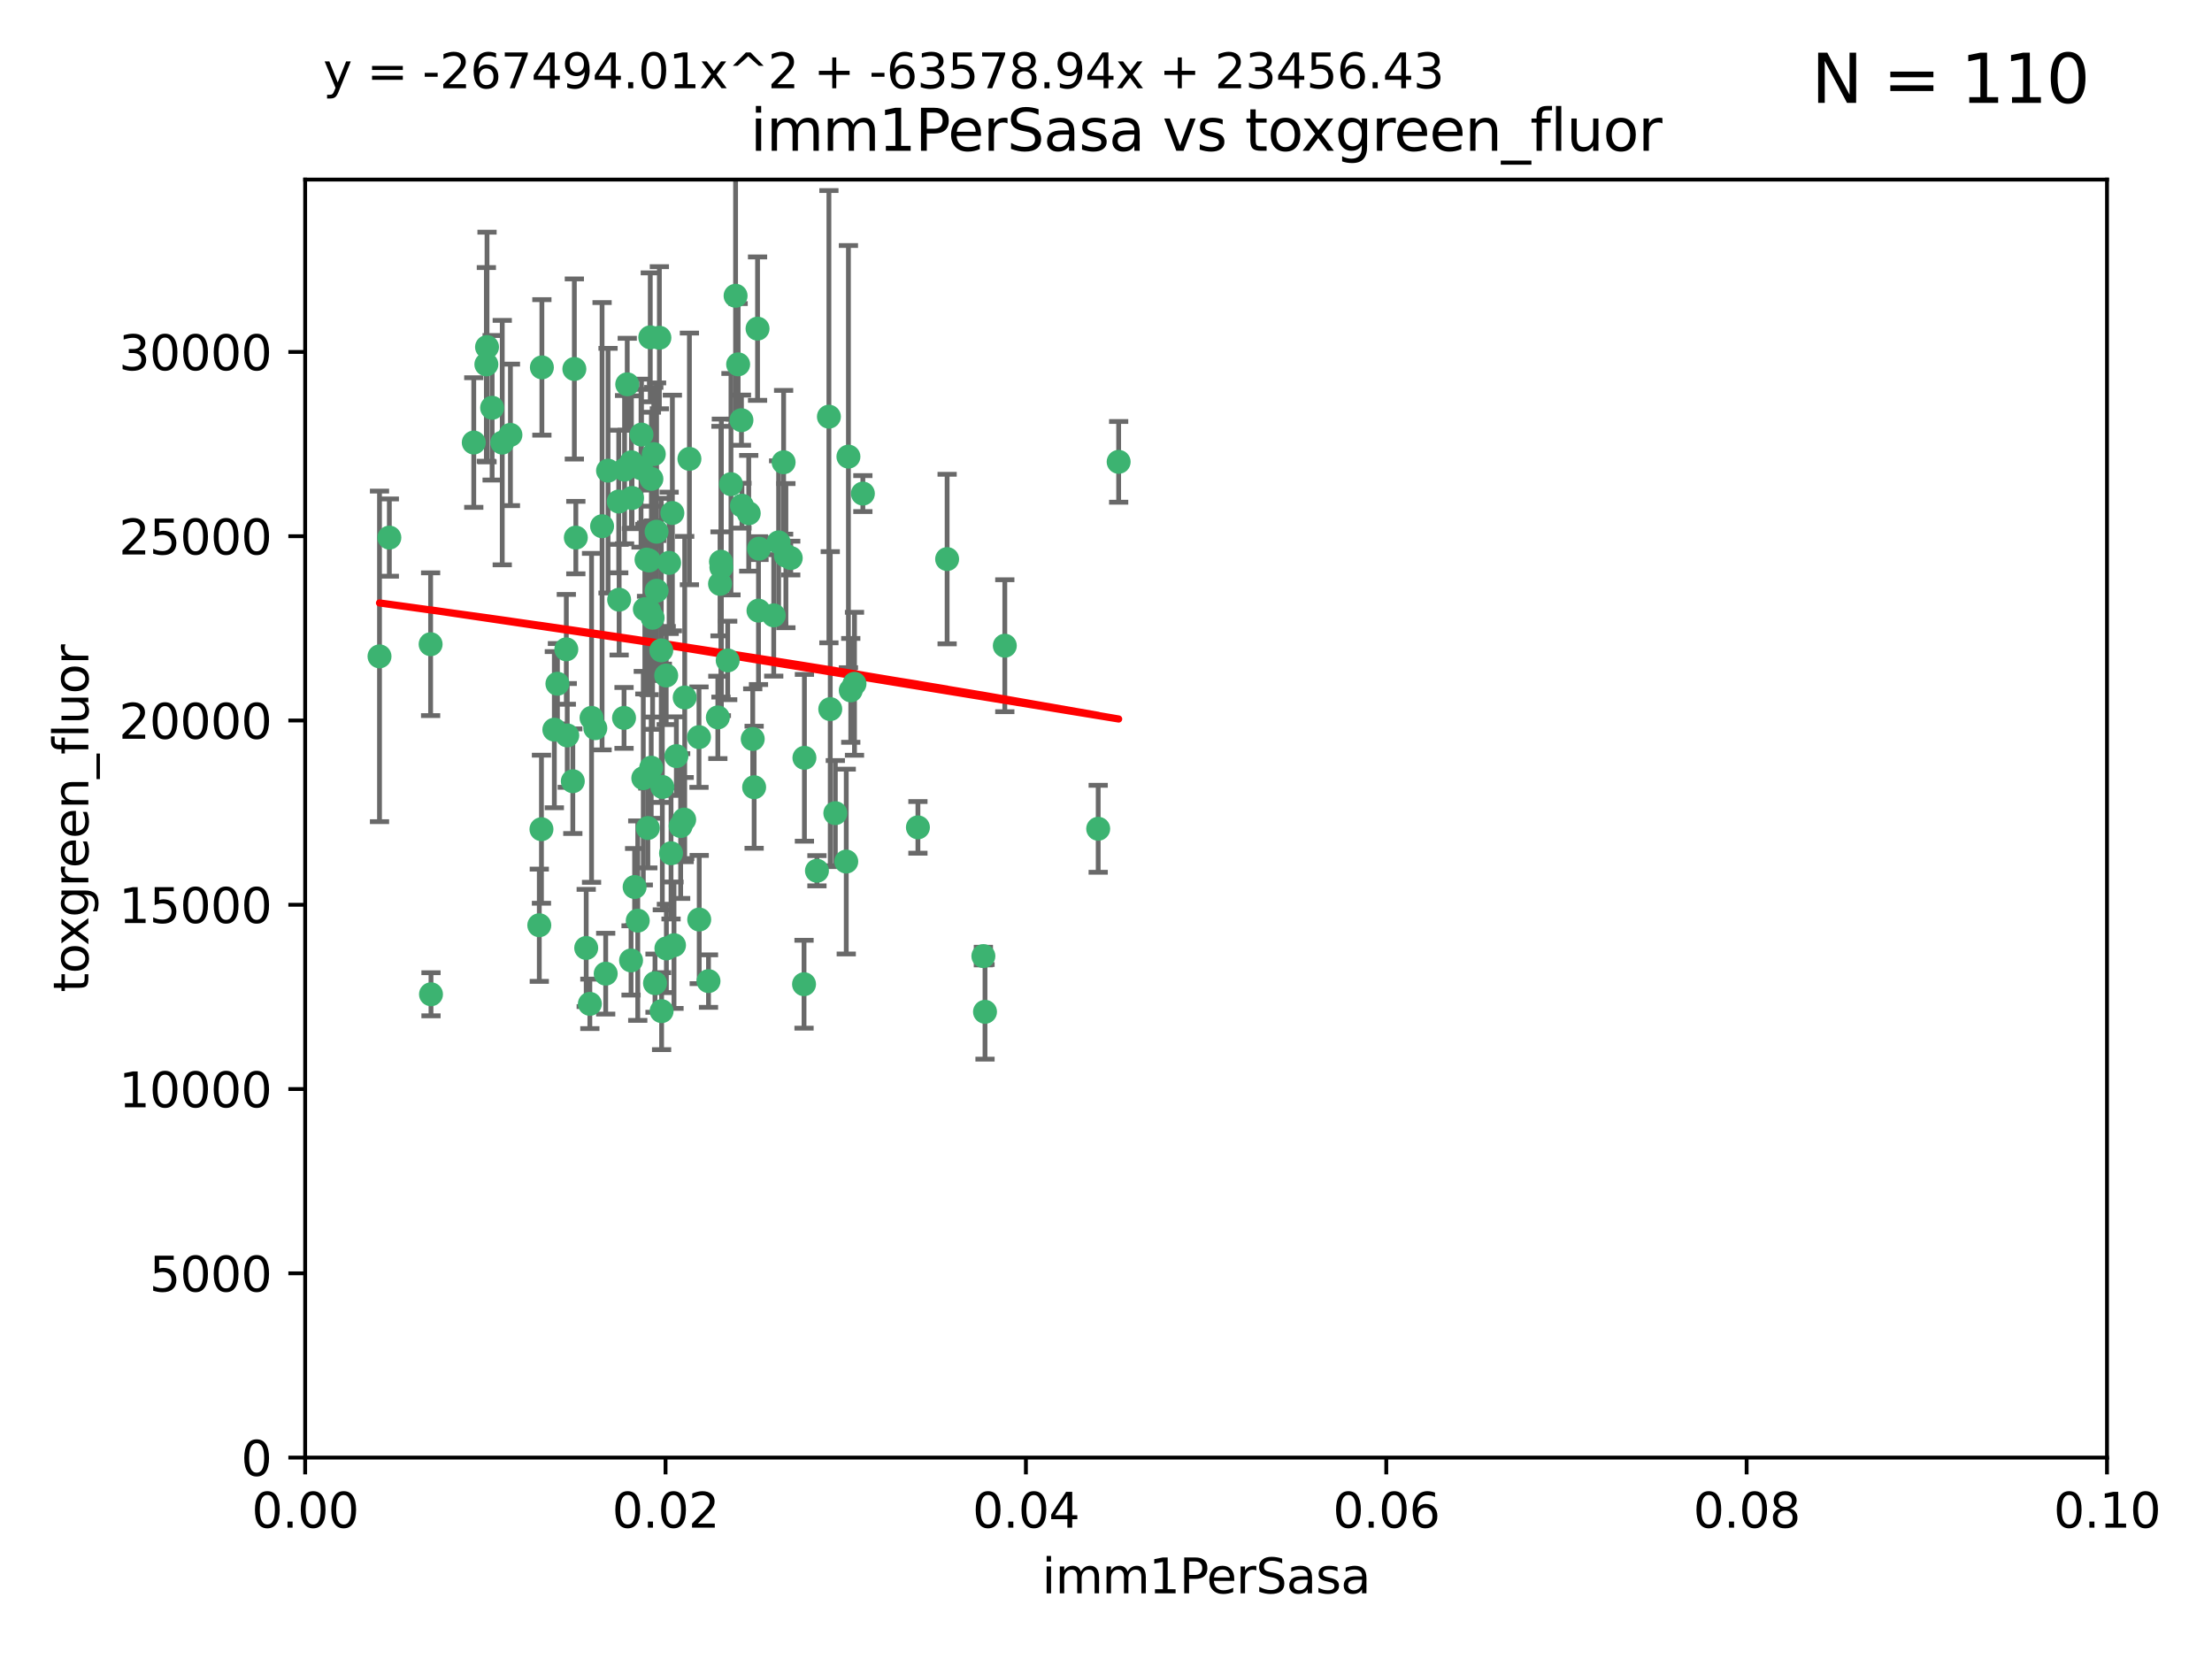 <?xml version="1.0" encoding="utf-8" standalone="no"?>
<!DOCTYPE svg PUBLIC "-//W3C//DTD SVG 1.1//EN"
  "http://www.w3.org/Graphics/SVG/1.1/DTD/svg11.dtd">
<svg xmlns:xlink="http://www.w3.org/1999/xlink" width="460.8pt" height="345.6pt" viewBox="0 0 460.8 345.6" xmlns="http://www.w3.org/2000/svg" version="1.1">
 <defs>
  <style type="text/css">*{stroke-linejoin: round; stroke-linecap: butt}</style>
 </defs>
 <g id="figure_1">
  <g id="patch_1">
   <path d="M 0 345.6 
L 460.8 345.6 
L 460.8 0 
L 0 0 
z
" style="fill: #ffffff"/>
  </g>
  <g id="axes_1">
   <g id="patch_2">
    <path d="M 63.571 303.64 
L 438.93 303.64 
L 438.93 37.411 
L 63.571 37.411 
z
" style="fill: #ffffff"/>
   </g>
   <g id="PathCollection_1">
    <defs>
     <path id="m6b94ab754d" d="M 0 1.118 
C 0.297 1.118 0.581 1 0.791 0.791 
C 1 0.581 1.118 0.297 1.118 0 
C 1.118 -0.297 1 -0.581 0.791 -0.791 
C 0.581 -1 0.297 -1.118 0 -1.118 
C -0.297 -1.118 -0.581 -1 -0.791 -0.791 
C -1 -0.581 -1.118 -0.297 -1.118 0 
C -1.118 0.297 -1 0.581 -0.791 0.791 
C -0.581 1 -0.297 1.118 0 1.118 
z
" style="stroke: #3cb371"/>
    </defs>
    <g clip-path="url(#p105570de19)">
     <use xlink:href="#m6b94ab754d" x="101.457" y="72.294" style="fill: #3cb371; stroke: #3cb371"/>
     <use xlink:href="#m6b94ab754d" x="81.107" y="111.988" style="fill: #3cb371; stroke: #3cb371"/>
     <use xlink:href="#m6b94ab754d" x="79.059" y="136.733" style="fill: #3cb371; stroke: #3cb371"/>
     <use xlink:href="#m6b94ab754d" x="101.319" y="75.908" style="fill: #3cb371; stroke: #3cb371"/>
     <use xlink:href="#m6b94ab754d" x="106.332" y="90.592" style="fill: #3cb371; stroke: #3cb371"/>
     <use xlink:href="#m6b94ab754d" x="98.695" y="92.187" style="fill: #3cb371; stroke: #3cb371"/>
     <use xlink:href="#m6b94ab754d" x="126.665" y="98.046" style="fill: #3cb371; stroke: #3cb371"/>
     <use xlink:href="#m6b94ab754d" x="89.706" y="134.2" style="fill: #3cb371; stroke: #3cb371"/>
     <use xlink:href="#m6b94ab754d" x="119.957" y="111.99" style="fill: #3cb371; stroke: #3cb371"/>
     <use xlink:href="#m6b94ab754d" x="102.518" y="84.946" style="fill: #3cb371; stroke: #3cb371"/>
     <use xlink:href="#m6b94ab754d" x="130.666" y="80.055" style="fill: #3cb371; stroke: #3cb371"/>
     <use xlink:href="#m6b94ab754d" x="161.183" y="128.194" style="fill: #3cb371; stroke: #3cb371"/>
     <use xlink:href="#m6b94ab754d" x="112.885" y="76.534" style="fill: #3cb371; stroke: #3cb371"/>
     <use xlink:href="#m6b94ab754d" x="130.11" y="97.835" style="fill: #3cb371; stroke: #3cb371"/>
     <use xlink:href="#m6b94ab754d" x="137.361" y="70.355" style="fill: #3cb371; stroke: #3cb371"/>
     <use xlink:href="#m6b94ab754d" x="167.576" y="157.866" style="fill: #3cb371; stroke: #3cb371"/>
     <use xlink:href="#m6b94ab754d" x="149.54" y="149.45" style="fill: #3cb371; stroke: #3cb371"/>
     <use xlink:href="#m6b94ab754d" x="125.424" y="109.622" style="fill: #3cb371; stroke: #3cb371"/>
     <use xlink:href="#m6b94ab754d" x="134.683" y="116.577" style="fill: #3cb371; stroke: #3cb371"/>
     <use xlink:href="#m6b94ab754d" x="135.699" y="99.763" style="fill: #3cb371; stroke: #3cb371"/>
     <use xlink:href="#m6b94ab754d" x="162.201" y="112.982" style="fill: #3cb371; stroke: #3cb371"/>
     <use xlink:href="#m6b94ab754d" x="155.975" y="106.925" style="fill: #3cb371; stroke: #3cb371"/>
     <use xlink:href="#m6b94ab754d" x="135.464" y="70.271" style="fill: #3cb371; stroke: #3cb371"/>
     <use xlink:href="#m6b94ab754d" x="164.725" y="116.252" style="fill: #3cb371; stroke: #3cb371"/>
     <use xlink:href="#m6b94ab754d" x="104.628" y="92.203" style="fill: #3cb371; stroke: #3cb371"/>
     <use xlink:href="#m6b94ab754d" x="133.537" y="97.545" style="fill: #3cb371; stroke: #3cb371"/>
     <use xlink:href="#m6b94ab754d" x="136.786" y="123.063" style="fill: #3cb371; stroke: #3cb371"/>
     <use xlink:href="#m6b94ab754d" x="135.226" y="127.26" style="fill: #3cb371; stroke: #3cb371"/>
     <use xlink:href="#m6b94ab754d" x="124.016" y="151.693" style="fill: #3cb371; stroke: #3cb371"/>
     <use xlink:href="#m6b94ab754d" x="137.975" y="163.936" style="fill: #3cb371; stroke: #3cb371"/>
     <use xlink:href="#m6b94ab754d" x="128.894" y="104.476" style="fill: #3cb371; stroke: #3cb371"/>
     <use xlink:href="#m6b94ab754d" x="134.959" y="172.493" style="fill: #3cb371; stroke: #3cb371"/>
     <use xlink:href="#m6b94ab754d" x="136.777" y="110.762" style="fill: #3cb371; stroke: #3cb371"/>
     <use xlink:href="#m6b94ab754d" x="137.755" y="135.482" style="fill: #3cb371; stroke: #3cb371"/>
     <use xlink:href="#m6b94ab754d" x="177.231" y="143.815" style="fill: #3cb371; stroke: #3cb371"/>
     <use xlink:href="#m6b94ab754d" x="131.665" y="103.738" style="fill: #3cb371; stroke: #3cb371"/>
     <use xlink:href="#m6b94ab754d" x="135.196" y="116.762" style="fill: #3cb371; stroke: #3cb371"/>
     <use xlink:href="#m6b94ab754d" x="119.649" y="76.865" style="fill: #3cb371; stroke: #3cb371"/>
     <use xlink:href="#m6b94ab754d" x="149.997" y="121.631" style="fill: #3cb371; stroke: #3cb371"/>
     <use xlink:href="#m6b94ab754d" x="153.236" y="61.614" style="fill: #3cb371; stroke: #3cb371"/>
     <use xlink:href="#m6b94ab754d" x="131.536" y="96.299" style="fill: #3cb371; stroke: #3cb371"/>
     <use xlink:href="#m6b94ab754d" x="145.613" y="153.559" style="fill: #3cb371; stroke: #3cb371"/>
     <use xlink:href="#m6b94ab754d" x="179.751" y="102.821" style="fill: #3cb371; stroke: #3cb371"/>
     <use xlink:href="#m6b94ab754d" x="136.196" y="94.6" style="fill: #3cb371; stroke: #3cb371"/>
     <use xlink:href="#m6b94ab754d" x="119.328" y="162.741" style="fill: #3cb371; stroke: #3cb371"/>
     <use xlink:href="#m6b94ab754d" x="143.618" y="95.593" style="fill: #3cb371; stroke: #3cb371"/>
     <use xlink:href="#m6b94ab754d" x="139.392" y="117.254" style="fill: #3cb371; stroke: #3cb371"/>
     <use xlink:href="#m6b94ab754d" x="122.878" y="209.121" style="fill: #3cb371; stroke: #3cb371"/>
     <use xlink:href="#m6b94ab754d" x="154.563" y="105.344" style="fill: #3cb371; stroke: #3cb371"/>
     <use xlink:href="#m6b94ab754d" x="158.007" y="127.204" style="fill: #3cb371; stroke: #3cb371"/>
     <use xlink:href="#m6b94ab754d" x="157.812" y="68.463" style="fill: #3cb371; stroke: #3cb371"/>
     <use xlink:href="#m6b94ab754d" x="153.769" y="75.9" style="fill: #3cb371; stroke: #3cb371"/>
     <use xlink:href="#m6b94ab754d" x="118.169" y="153.201" style="fill: #3cb371; stroke: #3cb371"/>
     <use xlink:href="#m6b94ab754d" x="126.179" y="202.831" style="fill: #3cb371; stroke: #3cb371"/>
     <use xlink:href="#m6b94ab754d" x="136.451" y="204.811" style="fill: #3cb371; stroke: #3cb371"/>
     <use xlink:href="#m6b94ab754d" x="140.407" y="196.901" style="fill: #3cb371; stroke: #3cb371"/>
     <use xlink:href="#m6b94ab754d" x="112.795" y="172.74" style="fill: #3cb371; stroke: #3cb371"/>
     <use xlink:href="#m6b94ab754d" x="150.191" y="117.014" style="fill: #3cb371; stroke: #3cb371"/>
     <use xlink:href="#m6b94ab754d" x="151.594" y="137.58" style="fill: #3cb371; stroke: #3cb371"/>
     <use xlink:href="#m6b94ab754d" x="178.006" y="142.442" style="fill: #3cb371; stroke: #3cb371"/>
     <use xlink:href="#m6b94ab754d" x="147.594" y="204.382" style="fill: #3cb371; stroke: #3cb371"/>
     <use xlink:href="#m6b94ab754d" x="158.116" y="114.302" style="fill: #3cb371; stroke: #3cb371"/>
     <use xlink:href="#m6b94ab754d" x="133.632" y="90.534" style="fill: #3cb371; stroke: #3cb371"/>
     <use xlink:href="#m6b94ab754d" x="163.716" y="115.749" style="fill: #3cb371; stroke: #3cb371"/>
     <use xlink:href="#m6b94ab754d" x="129.998" y="149.553" style="fill: #3cb371; stroke: #3cb371"/>
     <use xlink:href="#m6b94ab754d" x="128.977" y="124.926" style="fill: #3cb371; stroke: #3cb371"/>
     <use xlink:href="#m6b94ab754d" x="152.275" y="100.862" style="fill: #3cb371; stroke: #3cb371"/>
     <use xlink:href="#m6b94ab754d" x="140.068" y="106.867" style="fill: #3cb371; stroke: #3cb371"/>
     <use xlink:href="#m6b94ab754d" x="150.274" y="118.19" style="fill: #3cb371; stroke: #3cb371"/>
     <use xlink:href="#m6b94ab754d" x="116.121" y="142.44" style="fill: #3cb371; stroke: #3cb371"/>
     <use xlink:href="#m6b94ab754d" x="209.321" y="134.514" style="fill: #3cb371; stroke: #3cb371"/>
     <use xlink:href="#m6b94ab754d" x="117.976" y="135.269" style="fill: #3cb371; stroke: #3cb371"/>
     <use xlink:href="#m6b94ab754d" x="172.678" y="86.8" style="fill: #3cb371; stroke: #3cb371"/>
     <use xlink:href="#m6b94ab754d" x="132.856" y="191.788" style="fill: #3cb371; stroke: #3cb371"/>
     <use xlink:href="#m6b94ab754d" x="112.344" y="192.743" style="fill: #3cb371; stroke: #3cb371"/>
     <use xlink:href="#m6b94ab754d" x="163.241" y="96.298" style="fill: #3cb371; stroke: #3cb371"/>
     <use xlink:href="#m6b94ab754d" x="89.784" y="207.125" style="fill: #3cb371; stroke: #3cb371"/>
     <use xlink:href="#m6b94ab754d" x="135.948" y="128.689" style="fill: #3cb371; stroke: #3cb371"/>
     <use xlink:href="#m6b94ab754d" x="172.958" y="147.723" style="fill: #3cb371; stroke: #3cb371"/>
     <use xlink:href="#m6b94ab754d" x="157.1" y="163.993" style="fill: #3cb371; stroke: #3cb371"/>
     <use xlink:href="#m6b94ab754d" x="204.855" y="199.17" style="fill: #3cb371; stroke: #3cb371"/>
     <use xlink:href="#m6b94ab754d" x="176.743" y="95.121" style="fill: #3cb371; stroke: #3cb371"/>
     <use xlink:href="#m6b94ab754d" x="233.037" y="96.211" style="fill: #3cb371; stroke: #3cb371"/>
     <use xlink:href="#m6b94ab754d" x="123.231" y="149.542" style="fill: #3cb371; stroke: #3cb371"/>
     <use xlink:href="#m6b94ab754d" x="176.29" y="179.478" style="fill: #3cb371; stroke: #3cb371"/>
     <use xlink:href="#m6b94ab754d" x="137.823" y="210.642" style="fill: #3cb371; stroke: #3cb371"/>
     <use xlink:href="#m6b94ab754d" x="174.014" y="169.397" style="fill: #3cb371; stroke: #3cb371"/>
     <use xlink:href="#m6b94ab754d" x="167.495" y="205.029" style="fill: #3cb371; stroke: #3cb371"/>
     <use xlink:href="#m6b94ab754d" x="156.807" y="153.944" style="fill: #3cb371; stroke: #3cb371"/>
     <use xlink:href="#m6b94ab754d" x="131.459" y="200.074" style="fill: #3cb371; stroke: #3cb371"/>
     <use xlink:href="#m6b94ab754d" x="122.118" y="197.478" style="fill: #3cb371; stroke: #3cb371"/>
     <use xlink:href="#m6b94ab754d" x="154.458" y="87.531" style="fill: #3cb371; stroke: #3cb371"/>
     <use xlink:href="#m6b94ab754d" x="132.205" y="184.777" style="fill: #3cb371; stroke: #3cb371"/>
     <use xlink:href="#m6b94ab754d" x="140.899" y="157.513" style="fill: #3cb371; stroke: #3cb371"/>
     <use xlink:href="#m6b94ab754d" x="139.79" y="177.75" style="fill: #3cb371; stroke: #3cb371"/>
     <use xlink:href="#m6b94ab754d" x="197.304" y="116.464" style="fill: #3cb371; stroke: #3cb371"/>
     <use xlink:href="#m6b94ab754d" x="170.185" y="181.395" style="fill: #3cb371; stroke: #3cb371"/>
     <use xlink:href="#m6b94ab754d" x="141.792" y="172.082" style="fill: #3cb371; stroke: #3cb371"/>
     <use xlink:href="#m6b94ab754d" x="191.219" y="172.356" style="fill: #3cb371; stroke: #3cb371"/>
     <use xlink:href="#m6b94ab754d" x="145.66" y="191.554" style="fill: #3cb371; stroke: #3cb371"/>
     <use xlink:href="#m6b94ab754d" x="115.48" y="152.004" style="fill: #3cb371; stroke: #3cb371"/>
     <use xlink:href="#m6b94ab754d" x="134.334" y="126.892" style="fill: #3cb371; stroke: #3cb371"/>
     <use xlink:href="#m6b94ab754d" x="142.635" y="145.3" style="fill: #3cb371; stroke: #3cb371"/>
     <use xlink:href="#m6b94ab754d" x="142.527" y="170.733" style="fill: #3cb371; stroke: #3cb371"/>
     <use xlink:href="#m6b94ab754d" x="134.01" y="162.105" style="fill: #3cb371; stroke: #3cb371"/>
     <use xlink:href="#m6b94ab754d" x="138.782" y="140.722" style="fill: #3cb371; stroke: #3cb371"/>
     <use xlink:href="#m6b94ab754d" x="138.822" y="197.571" style="fill: #3cb371; stroke: #3cb371"/>
     <use xlink:href="#m6b94ab754d" x="135.66" y="159.917" style="fill: #3cb371; stroke: #3cb371"/>
     <use xlink:href="#m6b94ab754d" x="228.774" y="172.649" style="fill: #3cb371; stroke: #3cb371"/>
     <use xlink:href="#m6b94ab754d" x="205.195" y="210.779" style="fill: #3cb371; stroke: #3cb371"/>
    </g>
   </g>
   <g id="matplotlib.axis_1">
    <g id="xtick_1">
     <g id="line2d_1">
      <defs>
       <path id="m5e21fa4762" d="M 0 0 
L 0 3.5 
" style="stroke: #000000; stroke-width: 0.8"/>
      </defs>
      <g>
       <use xlink:href="#m5e21fa4762" x="63.571" y="303.64" style="stroke: #000000; stroke-width: 0.8"/>
      </g>
     </g>
     <g id="text_1">
      <!-- 0.00 -->
      <g transform="translate(52.438 318.238)scale(0.1 -0.1)">
       <defs>
        <path id="DejaVuSans-30" d="M 2034 4250 
Q 1547 4250 1301 3770 
Q 1056 3291 1056 2328 
Q 1056 1369 1301 889 
Q 1547 409 2034 409 
Q 2525 409 2770 889 
Q 3016 1369 3016 2328 
Q 3016 3291 2770 3770 
Q 2525 4250 2034 4250 
z
M 2034 4750 
Q 2819 4750 3233 4129 
Q 3647 3509 3647 2328 
Q 3647 1150 3233 529 
Q 2819 -91 2034 -91 
Q 1250 -91 836 529 
Q 422 1150 422 2328 
Q 422 3509 836 4129 
Q 1250 4750 2034 4750 
z
" transform="scale(0.016)"/>
        <path id="DejaVuSans-2e" d="M 684 794 
L 1344 794 
L 1344 0 
L 684 0 
L 684 794 
z
" transform="scale(0.016)"/>
       </defs>
       <use xlink:href="#DejaVuSans-30"/>
       <use xlink:href="#DejaVuSans-2e" x="63.623"/>
       <use xlink:href="#DejaVuSans-30" x="95.41"/>
       <use xlink:href="#DejaVuSans-30" x="159.033"/>
      </g>
     </g>
    </g>
    <g id="xtick_2">
     <g id="line2d_2">
      <g>
       <use xlink:href="#m5e21fa4762" x="138.643" y="303.64" style="stroke: #000000; stroke-width: 0.8"/>
      </g>
     </g>
     <g id="text_2">
      <!-- 0.02 -->
      <g transform="translate(127.51 318.238)scale(0.1 -0.1)">
       <defs>
        <path id="DejaVuSans-32" d="M 1228 531 
L 3431 531 
L 3431 0 
L 469 0 
L 469 531 
Q 828 903 1448 1529 
Q 2069 2156 2228 2338 
Q 2531 2678 2651 2914 
Q 2772 3150 2772 3378 
Q 2772 3750 2511 3984 
Q 2250 4219 1831 4219 
Q 1534 4219 1204 4116 
Q 875 4013 500 3803 
L 500 4441 
Q 881 4594 1212 4672 
Q 1544 4750 1819 4750 
Q 2544 4750 2975 4387 
Q 3406 4025 3406 3419 
Q 3406 3131 3298 2873 
Q 3191 2616 2906 2266 
Q 2828 2175 2409 1742 
Q 1991 1309 1228 531 
z
" transform="scale(0.016)"/>
       </defs>
       <use xlink:href="#DejaVuSans-30"/>
       <use xlink:href="#DejaVuSans-2e" x="63.623"/>
       <use xlink:href="#DejaVuSans-30" x="95.41"/>
       <use xlink:href="#DejaVuSans-32" x="159.033"/>
      </g>
     </g>
    </g>
    <g id="xtick_3">
     <g id="line2d_3">
      <g>
       <use xlink:href="#m5e21fa4762" x="213.715" y="303.64" style="stroke: #000000; stroke-width: 0.8"/>
      </g>
     </g>
     <g id="text_3">
      <!-- 0.04 -->
      <g transform="translate(202.582 318.238)scale(0.1 -0.1)">
       <defs>
        <path id="DejaVuSans-34" d="M 2419 4116 
L 825 1625 
L 2419 1625 
L 2419 4116 
z
M 2253 4666 
L 3047 4666 
L 3047 1625 
L 3713 1625 
L 3713 1100 
L 3047 1100 
L 3047 0 
L 2419 0 
L 2419 1100 
L 313 1100 
L 313 1709 
L 2253 4666 
z
" transform="scale(0.016)"/>
       </defs>
       <use xlink:href="#DejaVuSans-30"/>
       <use xlink:href="#DejaVuSans-2e" x="63.623"/>
       <use xlink:href="#DejaVuSans-30" x="95.41"/>
       <use xlink:href="#DejaVuSans-34" x="159.033"/>
      </g>
     </g>
    </g>
    <g id="xtick_4">
     <g id="line2d_4">
      <g>
       <use xlink:href="#m5e21fa4762" x="288.786" y="303.64" style="stroke: #000000; stroke-width: 0.8"/>
      </g>
     </g>
     <g id="text_4">
      <!-- 0.06 -->
      <g transform="translate(277.654 318.238)scale(0.1 -0.1)">
       <defs>
        <path id="DejaVuSans-36" d="M 2113 2584 
Q 1688 2584 1439 2293 
Q 1191 2003 1191 1497 
Q 1191 994 1439 701 
Q 1688 409 2113 409 
Q 2538 409 2786 701 
Q 3034 994 3034 1497 
Q 3034 2003 2786 2293 
Q 2538 2584 2113 2584 
z
M 3366 4563 
L 3366 3988 
Q 3128 4100 2886 4159 
Q 2644 4219 2406 4219 
Q 1781 4219 1451 3797 
Q 1122 3375 1075 2522 
Q 1259 2794 1537 2939 
Q 1816 3084 2150 3084 
Q 2853 3084 3261 2657 
Q 3669 2231 3669 1497 
Q 3669 778 3244 343 
Q 2819 -91 2113 -91 
Q 1303 -91 875 529 
Q 447 1150 447 2328 
Q 447 3434 972 4092 
Q 1497 4750 2381 4750 
Q 2619 4750 2861 4703 
Q 3103 4656 3366 4563 
z
" transform="scale(0.016)"/>
       </defs>
       <use xlink:href="#DejaVuSans-30"/>
       <use xlink:href="#DejaVuSans-2e" x="63.623"/>
       <use xlink:href="#DejaVuSans-30" x="95.41"/>
       <use xlink:href="#DejaVuSans-36" x="159.033"/>
      </g>
     </g>
    </g>
    <g id="xtick_5">
     <g id="line2d_5">
      <g>
       <use xlink:href="#m5e21fa4762" x="363.858" y="303.64" style="stroke: #000000; stroke-width: 0.8"/>
      </g>
     </g>
     <g id="text_5">
      <!-- 0.08 -->
      <g transform="translate(352.725 318.238)scale(0.1 -0.1)">
       <defs>
        <path id="DejaVuSans-38" d="M 2034 2216 
Q 1584 2216 1326 1975 
Q 1069 1734 1069 1313 
Q 1069 891 1326 650 
Q 1584 409 2034 409 
Q 2484 409 2743 651 
Q 3003 894 3003 1313 
Q 3003 1734 2745 1975 
Q 2488 2216 2034 2216 
z
M 1403 2484 
Q 997 2584 770 2862 
Q 544 3141 544 3541 
Q 544 4100 942 4425 
Q 1341 4750 2034 4750 
Q 2731 4750 3128 4425 
Q 3525 4100 3525 3541 
Q 3525 3141 3298 2862 
Q 3072 2584 2669 2484 
Q 3125 2378 3379 2068 
Q 3634 1759 3634 1313 
Q 3634 634 3220 271 
Q 2806 -91 2034 -91 
Q 1263 -91 848 271 
Q 434 634 434 1313 
Q 434 1759 690 2068 
Q 947 2378 1403 2484 
z
M 1172 3481 
Q 1172 3119 1398 2916 
Q 1625 2713 2034 2713 
Q 2441 2713 2670 2916 
Q 2900 3119 2900 3481 
Q 2900 3844 2670 4047 
Q 2441 4250 2034 4250 
Q 1625 4250 1398 4047 
Q 1172 3844 1172 3481 
z
" transform="scale(0.016)"/>
       </defs>
       <use xlink:href="#DejaVuSans-30"/>
       <use xlink:href="#DejaVuSans-2e" x="63.623"/>
       <use xlink:href="#DejaVuSans-30" x="95.41"/>
       <use xlink:href="#DejaVuSans-38" x="159.033"/>
      </g>
     </g>
    </g>
    <g id="xtick_6">
     <g id="line2d_6">
      <g>
       <use xlink:href="#m5e21fa4762" x="438.93" y="303.64" style="stroke: #000000; stroke-width: 0.8"/>
      </g>
     </g>
     <g id="text_6">
      <!-- 0.10 -->
      <g transform="translate(427.797 318.238)scale(0.1 -0.1)">
       <defs>
        <path id="DejaVuSans-31" d="M 794 531 
L 1825 531 
L 1825 4091 
L 703 3866 
L 703 4441 
L 1819 4666 
L 2450 4666 
L 2450 531 
L 3481 531 
L 3481 0 
L 794 0 
L 794 531 
z
" transform="scale(0.016)"/>
       </defs>
       <use xlink:href="#DejaVuSans-30"/>
       <use xlink:href="#DejaVuSans-2e" x="63.623"/>
       <use xlink:href="#DejaVuSans-31" x="95.41"/>
       <use xlink:href="#DejaVuSans-30" x="159.033"/>
      </g>
     </g>
    </g>
    <g id="text_7">
     <!-- imm1PerSasa -->
     <g transform="translate(217.067 331.917)scale(0.1 -0.1)">
      <defs>
       <path id="DejaVuSans-69" d="M 603 3500 
L 1178 3500 
L 1178 0 
L 603 0 
L 603 3500 
z
M 603 4863 
L 1178 4863 
L 1178 4134 
L 603 4134 
L 603 4863 
z
" transform="scale(0.016)"/>
       <path id="DejaVuSans-6d" d="M 3328 2828 
Q 3544 3216 3844 3400 
Q 4144 3584 4550 3584 
Q 5097 3584 5394 3201 
Q 5691 2819 5691 2113 
L 5691 0 
L 5113 0 
L 5113 2094 
Q 5113 2597 4934 2840 
Q 4756 3084 4391 3084 
Q 3944 3084 3684 2787 
Q 3425 2491 3425 1978 
L 3425 0 
L 2847 0 
L 2847 2094 
Q 2847 2600 2669 2842 
Q 2491 3084 2119 3084 
Q 1678 3084 1418 2786 
Q 1159 2488 1159 1978 
L 1159 0 
L 581 0 
L 581 3500 
L 1159 3500 
L 1159 2956 
Q 1356 3278 1631 3431 
Q 1906 3584 2284 3584 
Q 2666 3584 2933 3390 
Q 3200 3197 3328 2828 
z
" transform="scale(0.016)"/>
       <path id="DejaVuSans-50" d="M 1259 4147 
L 1259 2394 
L 2053 2394 
Q 2494 2394 2734 2622 
Q 2975 2850 2975 3272 
Q 2975 3691 2734 3919 
Q 2494 4147 2053 4147 
L 1259 4147 
z
M 628 4666 
L 2053 4666 
Q 2838 4666 3239 4311 
Q 3641 3956 3641 3272 
Q 3641 2581 3239 2228 
Q 2838 1875 2053 1875 
L 1259 1875 
L 1259 0 
L 628 0 
L 628 4666 
z
" transform="scale(0.016)"/>
       <path id="DejaVuSans-65" d="M 3597 1894 
L 3597 1613 
L 953 1613 
Q 991 1019 1311 708 
Q 1631 397 2203 397 
Q 2534 397 2845 478 
Q 3156 559 3463 722 
L 3463 178 
Q 3153 47 2828 -22 
Q 2503 -91 2169 -91 
Q 1331 -91 842 396 
Q 353 884 353 1716 
Q 353 2575 817 3079 
Q 1281 3584 2069 3584 
Q 2775 3584 3186 3129 
Q 3597 2675 3597 1894 
z
M 3022 2063 
Q 3016 2534 2758 2815 
Q 2500 3097 2075 3097 
Q 1594 3097 1305 2825 
Q 1016 2553 972 2059 
L 3022 2063 
z
" transform="scale(0.016)"/>
       <path id="DejaVuSans-72" d="M 2631 2963 
Q 2534 3019 2420 3045 
Q 2306 3072 2169 3072 
Q 1681 3072 1420 2755 
Q 1159 2438 1159 1844 
L 1159 0 
L 581 0 
L 581 3500 
L 1159 3500 
L 1159 2956 
Q 1341 3275 1631 3429 
Q 1922 3584 2338 3584 
Q 2397 3584 2469 3576 
Q 2541 3569 2628 3553 
L 2631 2963 
z
" transform="scale(0.016)"/>
       <path id="DejaVuSans-53" d="M 3425 4513 
L 3425 3897 
Q 3066 4069 2747 4153 
Q 2428 4238 2131 4238 
Q 1616 4238 1336 4038 
Q 1056 3838 1056 3469 
Q 1056 3159 1242 3001 
Q 1428 2844 1947 2747 
L 2328 2669 
Q 3034 2534 3370 2195 
Q 3706 1856 3706 1288 
Q 3706 609 3251 259 
Q 2797 -91 1919 -91 
Q 1588 -91 1214 -16 
Q 841 59 441 206 
L 441 856 
Q 825 641 1194 531 
Q 1563 422 1919 422 
Q 2459 422 2753 634 
Q 3047 847 3047 1241 
Q 3047 1584 2836 1778 
Q 2625 1972 2144 2069 
L 1759 2144 
Q 1053 2284 737 2584 
Q 422 2884 422 3419 
Q 422 4038 858 4394 
Q 1294 4750 2059 4750 
Q 2388 4750 2728 4690 
Q 3069 4631 3425 4513 
z
" transform="scale(0.016)"/>
       <path id="DejaVuSans-61" d="M 2194 1759 
Q 1497 1759 1228 1600 
Q 959 1441 959 1056 
Q 959 750 1161 570 
Q 1363 391 1709 391 
Q 2188 391 2477 730 
Q 2766 1069 2766 1631 
L 2766 1759 
L 2194 1759 
z
M 3341 1997 
L 3341 0 
L 2766 0 
L 2766 531 
Q 2569 213 2275 61 
Q 1981 -91 1556 -91 
Q 1019 -91 701 211 
Q 384 513 384 1019 
Q 384 1609 779 1909 
Q 1175 2209 1959 2209 
L 2766 2209 
L 2766 2266 
Q 2766 2663 2505 2880 
Q 2244 3097 1772 3097 
Q 1472 3097 1187 3025 
Q 903 2953 641 2809 
L 641 3341 
Q 956 3463 1253 3523 
Q 1550 3584 1831 3584 
Q 2591 3584 2966 3190 
Q 3341 2797 3341 1997 
z
" transform="scale(0.016)"/>
       <path id="DejaVuSans-73" d="M 2834 3397 
L 2834 2853 
Q 2591 2978 2328 3040 
Q 2066 3103 1784 3103 
Q 1356 3103 1142 2972 
Q 928 2841 928 2578 
Q 928 2378 1081 2264 
Q 1234 2150 1697 2047 
L 1894 2003 
Q 2506 1872 2764 1633 
Q 3022 1394 3022 966 
Q 3022 478 2636 193 
Q 2250 -91 1575 -91 
Q 1294 -91 989 -36 
Q 684 19 347 128 
L 347 722 
Q 666 556 975 473 
Q 1284 391 1588 391 
Q 1994 391 2212 530 
Q 2431 669 2431 922 
Q 2431 1156 2273 1281 
Q 2116 1406 1581 1522 
L 1381 1569 
Q 847 1681 609 1914 
Q 372 2147 372 2553 
Q 372 3047 722 3315 
Q 1072 3584 1716 3584 
Q 2034 3584 2315 3537 
Q 2597 3491 2834 3397 
z
" transform="scale(0.016)"/>
      </defs>
      <use xlink:href="#DejaVuSans-69"/>
      <use xlink:href="#DejaVuSans-6d" x="27.783"/>
      <use xlink:href="#DejaVuSans-6d" x="125.195"/>
      <use xlink:href="#DejaVuSans-31" x="222.607"/>
      <use xlink:href="#DejaVuSans-50" x="286.23"/>
      <use xlink:href="#DejaVuSans-65" x="342.908"/>
      <use xlink:href="#DejaVuSans-72" x="404.432"/>
      <use xlink:href="#DejaVuSans-53" x="445.545"/>
      <use xlink:href="#DejaVuSans-61" x="509.021"/>
      <use xlink:href="#DejaVuSans-73" x="570.301"/>
      <use xlink:href="#DejaVuSans-61" x="622.4"/>
     </g>
    </g>
   </g>
   <g id="matplotlib.axis_2">
    <g id="ytick_1">
     <g id="line2d_7">
      <defs>
       <path id="m1b8069ccd3" d="M 0 0 
L -3.5 0 
" style="stroke: #000000; stroke-width: 0.8"/>
      </defs>
      <g>
       <use xlink:href="#m1b8069ccd3" x="63.571" y="303.64" style="stroke: #000000; stroke-width: 0.8"/>
      </g>
     </g>
     <g id="text_8">
      <!-- 0 -->
      <g transform="translate(50.209 307.439)scale(0.1 -0.1)">
       <use xlink:href="#DejaVuSans-30"/>
      </g>
     </g>
    </g>
    <g id="ytick_2">
     <g id="line2d_8">
      <g>
       <use xlink:href="#m1b8069ccd3" x="63.571" y="265.253" style="stroke: #000000; stroke-width: 0.8"/>
      </g>
     </g>
     <g id="text_9">
      <!-- 5000 -->
      <g transform="translate(31.121 269.052)scale(0.1 -0.1)">
       <defs>
        <path id="DejaVuSans-35" d="M 691 4666 
L 3169 4666 
L 3169 4134 
L 1269 4134 
L 1269 2991 
Q 1406 3038 1543 3061 
Q 1681 3084 1819 3084 
Q 2600 3084 3056 2656 
Q 3513 2228 3513 1497 
Q 3513 744 3044 326 
Q 2575 -91 1722 -91 
Q 1428 -91 1123 -41 
Q 819 9 494 109 
L 494 744 
Q 775 591 1075 516 
Q 1375 441 1709 441 
Q 2250 441 2565 725 
Q 2881 1009 2881 1497 
Q 2881 1984 2565 2268 
Q 2250 2553 1709 2553 
Q 1456 2553 1204 2497 
Q 953 2441 691 2322 
L 691 4666 
z
" transform="scale(0.016)"/>
       </defs>
       <use xlink:href="#DejaVuSans-35"/>
       <use xlink:href="#DejaVuSans-30" x="63.623"/>
       <use xlink:href="#DejaVuSans-30" x="127.246"/>
       <use xlink:href="#DejaVuSans-30" x="190.869"/>
      </g>
     </g>
    </g>
    <g id="ytick_3">
     <g id="line2d_9">
      <g>
       <use xlink:href="#m1b8069ccd3" x="63.571" y="226.866" style="stroke: #000000; stroke-width: 0.8"/>
      </g>
     </g>
     <g id="text_10">
      <!-- 10000 -->
      <g transform="translate(24.759 230.665)scale(0.1 -0.1)">
       <use xlink:href="#DejaVuSans-31"/>
       <use xlink:href="#DejaVuSans-30" x="63.623"/>
       <use xlink:href="#DejaVuSans-30" x="127.246"/>
       <use xlink:href="#DejaVuSans-30" x="190.869"/>
       <use xlink:href="#DejaVuSans-30" x="254.492"/>
      </g>
     </g>
    </g>
    <g id="ytick_4">
     <g id="line2d_10">
      <g>
       <use xlink:href="#m1b8069ccd3" x="63.571" y="188.479" style="stroke: #000000; stroke-width: 0.8"/>
      </g>
     </g>
     <g id="text_11">
      <!-- 15000 -->
      <g transform="translate(24.759 192.278)scale(0.1 -0.1)">
       <use xlink:href="#DejaVuSans-31"/>
       <use xlink:href="#DejaVuSans-35" x="63.623"/>
       <use xlink:href="#DejaVuSans-30" x="127.246"/>
       <use xlink:href="#DejaVuSans-30" x="190.869"/>
       <use xlink:href="#DejaVuSans-30" x="254.492"/>
      </g>
     </g>
    </g>
    <g id="ytick_5">
     <g id="line2d_11">
      <g>
       <use xlink:href="#m1b8069ccd3" x="63.571" y="150.092" style="stroke: #000000; stroke-width: 0.8"/>
      </g>
     </g>
     <g id="text_12">
      <!-- 20000 -->
      <g transform="translate(24.759 153.891)scale(0.1 -0.1)">
       <use xlink:href="#DejaVuSans-32"/>
       <use xlink:href="#DejaVuSans-30" x="63.623"/>
       <use xlink:href="#DejaVuSans-30" x="127.246"/>
       <use xlink:href="#DejaVuSans-30" x="190.869"/>
       <use xlink:href="#DejaVuSans-30" x="254.492"/>
      </g>
     </g>
    </g>
    <g id="ytick_6">
     <g id="line2d_12">
      <g>
       <use xlink:href="#m1b8069ccd3" x="63.571" y="111.705" style="stroke: #000000; stroke-width: 0.8"/>
      </g>
     </g>
     <g id="text_13">
      <!-- 25000 -->
      <g transform="translate(24.759 115.504)scale(0.1 -0.1)">
       <use xlink:href="#DejaVuSans-32"/>
       <use xlink:href="#DejaVuSans-35" x="63.623"/>
       <use xlink:href="#DejaVuSans-30" x="127.246"/>
       <use xlink:href="#DejaVuSans-30" x="190.869"/>
       <use xlink:href="#DejaVuSans-30" x="254.492"/>
      </g>
     </g>
    </g>
    <g id="ytick_7">
     <g id="line2d_13">
      <g>
       <use xlink:href="#m1b8069ccd3" x="63.571" y="73.317" style="stroke: #000000; stroke-width: 0.8"/>
      </g>
     </g>
     <g id="text_14">
      <!-- 30000 -->
      <g transform="translate(24.759 77.117)scale(0.1 -0.1)">
       <defs>
        <path id="DejaVuSans-33" d="M 2597 2516 
Q 3050 2419 3304 2112 
Q 3559 1806 3559 1356 
Q 3559 666 3084 287 
Q 2609 -91 1734 -91 
Q 1441 -91 1130 -33 
Q 819 25 488 141 
L 488 750 
Q 750 597 1062 519 
Q 1375 441 1716 441 
Q 2309 441 2620 675 
Q 2931 909 2931 1356 
Q 2931 1769 2642 2001 
Q 2353 2234 1838 2234 
L 1294 2234 
L 1294 2753 
L 1863 2753 
Q 2328 2753 2575 2939 
Q 2822 3125 2822 3475 
Q 2822 3834 2567 4026 
Q 2313 4219 1838 4219 
Q 1578 4219 1281 4162 
Q 984 4106 628 3988 
L 628 4550 
Q 988 4650 1302 4700 
Q 1616 4750 1894 4750 
Q 2613 4750 3031 4423 
Q 3450 4097 3450 3541 
Q 3450 3153 3228 2886 
Q 3006 2619 2597 2516 
z
" transform="scale(0.016)"/>
       </defs>
       <use xlink:href="#DejaVuSans-33"/>
       <use xlink:href="#DejaVuSans-30" x="63.623"/>
       <use xlink:href="#DejaVuSans-30" x="127.246"/>
       <use xlink:href="#DejaVuSans-30" x="190.869"/>
       <use xlink:href="#DejaVuSans-30" x="254.492"/>
      </g>
     </g>
    </g>
    <g id="text_15">
     <!-- toxgreen_fluor -->
     <g transform="translate(18.401 206.72)rotate(-90)scale(0.1 -0.1)">
      <defs>
       <path id="DejaVuSans-74" d="M 1172 4494 
L 1172 3500 
L 2356 3500 
L 2356 3053 
L 1172 3053 
L 1172 1153 
Q 1172 725 1289 603 
Q 1406 481 1766 481 
L 2356 481 
L 2356 0 
L 1766 0 
Q 1100 0 847 248 
Q 594 497 594 1153 
L 594 3053 
L 172 3053 
L 172 3500 
L 594 3500 
L 594 4494 
L 1172 4494 
z
" transform="scale(0.016)"/>
       <path id="DejaVuSans-6f" d="M 1959 3097 
Q 1497 3097 1228 2736 
Q 959 2375 959 1747 
Q 959 1119 1226 758 
Q 1494 397 1959 397 
Q 2419 397 2687 759 
Q 2956 1122 2956 1747 
Q 2956 2369 2687 2733 
Q 2419 3097 1959 3097 
z
M 1959 3584 
Q 2709 3584 3137 3096 
Q 3566 2609 3566 1747 
Q 3566 888 3137 398 
Q 2709 -91 1959 -91 
Q 1206 -91 779 398 
Q 353 888 353 1747 
Q 353 2609 779 3096 
Q 1206 3584 1959 3584 
z
" transform="scale(0.016)"/>
       <path id="DejaVuSans-78" d="M 3513 3500 
L 2247 1797 
L 3578 0 
L 2900 0 
L 1881 1375 
L 863 0 
L 184 0 
L 1544 1831 
L 300 3500 
L 978 3500 
L 1906 2253 
L 2834 3500 
L 3513 3500 
z
" transform="scale(0.016)"/>
       <path id="DejaVuSans-67" d="M 2906 1791 
Q 2906 2416 2648 2759 
Q 2391 3103 1925 3103 
Q 1463 3103 1205 2759 
Q 947 2416 947 1791 
Q 947 1169 1205 825 
Q 1463 481 1925 481 
Q 2391 481 2648 825 
Q 2906 1169 2906 1791 
z
M 3481 434 
Q 3481 -459 3084 -895 
Q 2688 -1331 1869 -1331 
Q 1566 -1331 1297 -1286 
Q 1028 -1241 775 -1147 
L 775 -588 
Q 1028 -725 1275 -790 
Q 1522 -856 1778 -856 
Q 2344 -856 2625 -561 
Q 2906 -266 2906 331 
L 2906 616 
Q 2728 306 2450 153 
Q 2172 0 1784 0 
Q 1141 0 747 490 
Q 353 981 353 1791 
Q 353 2603 747 3093 
Q 1141 3584 1784 3584 
Q 2172 3584 2450 3431 
Q 2728 3278 2906 2969 
L 2906 3500 
L 3481 3500 
L 3481 434 
z
" transform="scale(0.016)"/>
       <path id="DejaVuSans-6e" d="M 3513 2113 
L 3513 0 
L 2938 0 
L 2938 2094 
Q 2938 2591 2744 2837 
Q 2550 3084 2163 3084 
Q 1697 3084 1428 2787 
Q 1159 2491 1159 1978 
L 1159 0 
L 581 0 
L 581 3500 
L 1159 3500 
L 1159 2956 
Q 1366 3272 1645 3428 
Q 1925 3584 2291 3584 
Q 2894 3584 3203 3211 
Q 3513 2838 3513 2113 
z
" transform="scale(0.016)"/>
       <path id="DejaVuSans-5f" d="M 3263 -1063 
L 3263 -1509 
L -63 -1509 
L -63 -1063 
L 3263 -1063 
z
" transform="scale(0.016)"/>
       <path id="DejaVuSans-66" d="M 2375 4863 
L 2375 4384 
L 1825 4384 
Q 1516 4384 1395 4259 
Q 1275 4134 1275 3809 
L 1275 3500 
L 2222 3500 
L 2222 3053 
L 1275 3053 
L 1275 0 
L 697 0 
L 697 3053 
L 147 3053 
L 147 3500 
L 697 3500 
L 697 3744 
Q 697 4328 969 4595 
Q 1241 4863 1831 4863 
L 2375 4863 
z
" transform="scale(0.016)"/>
       <path id="DejaVuSans-6c" d="M 603 4863 
L 1178 4863 
L 1178 0 
L 603 0 
L 603 4863 
z
" transform="scale(0.016)"/>
       <path id="DejaVuSans-75" d="M 544 1381 
L 544 3500 
L 1119 3500 
L 1119 1403 
Q 1119 906 1312 657 
Q 1506 409 1894 409 
Q 2359 409 2629 706 
Q 2900 1003 2900 1516 
L 2900 3500 
L 3475 3500 
L 3475 0 
L 2900 0 
L 2900 538 
Q 2691 219 2414 64 
Q 2138 -91 1772 -91 
Q 1169 -91 856 284 
Q 544 659 544 1381 
z
M 1991 3584 
L 1991 3584 
z
" transform="scale(0.016)"/>
      </defs>
      <use xlink:href="#DejaVuSans-74"/>
      <use xlink:href="#DejaVuSans-6f" x="39.209"/>
      <use xlink:href="#DejaVuSans-78" x="97.266"/>
      <use xlink:href="#DejaVuSans-67" x="156.445"/>
      <use xlink:href="#DejaVuSans-72" x="219.922"/>
      <use xlink:href="#DejaVuSans-65" x="258.785"/>
      <use xlink:href="#DejaVuSans-65" x="320.309"/>
      <use xlink:href="#DejaVuSans-6e" x="381.832"/>
      <use xlink:href="#DejaVuSans-5f" x="445.211"/>
      <use xlink:href="#DejaVuSans-66" x="495.211"/>
      <use xlink:href="#DejaVuSans-6c" x="530.416"/>
      <use xlink:href="#DejaVuSans-75" x="558.199"/>
      <use xlink:href="#DejaVuSans-6f" x="621.578"/>
      <use xlink:href="#DejaVuSans-72" x="682.76"/>
     </g>
    </g>
   </g>
   <g id="LineCollection_1">
    <path d="M 101.457 96.224 
L 101.457 48.364 
" clip-path="url(#p105570de19)" style="fill: none; stroke: #696969"/>
    <path d="M 81.107 120.037 
L 81.107 103.94 
" clip-path="url(#p105570de19)" style="fill: none; stroke: #696969"/>
    <path d="M 79.059 171.165 
L 79.059 102.302 
" clip-path="url(#p105570de19)" style="fill: none; stroke: #696969"/>
    <path d="M 101.319 96.079 
L 101.319 55.738 
" clip-path="url(#p105570de19)" style="fill: none; stroke: #696969"/>
    <path d="M 106.332 105.331 
L 106.332 75.853 
" clip-path="url(#p105570de19)" style="fill: none; stroke: #696969"/>
    <path d="M 98.695 105.69 
L 98.695 78.685 
" clip-path="url(#p105570de19)" style="fill: none; stroke: #696969"/>
    <path d="M 126.665 123.522 
L 126.665 72.57 
" clip-path="url(#p105570de19)" style="fill: none; stroke: #696969"/>
    <path d="M 89.706 149.068 
L 89.706 119.332 
" clip-path="url(#p105570de19)" style="fill: none; stroke: #696969"/>
    <path d="M 119.957 119.537 
L 119.957 104.443 
" clip-path="url(#p105570de19)" style="fill: none; stroke: #696969"/>
    <path d="M 102.518 99.998 
L 102.518 69.895 
" clip-path="url(#p105570de19)" style="fill: none; stroke: #696969"/>
    <path d="M 130.666 89.637 
L 130.666 70.473 
" clip-path="url(#p105570de19)" style="fill: none; stroke: #696969"/>
    <path d="M 161.183 140.845 
L 161.183 115.543 
" clip-path="url(#p105570de19)" style="fill: none; stroke: #696969"/>
    <path d="M 112.885 90.647 
L 112.885 62.421 
" clip-path="url(#p105570de19)" style="fill: none; stroke: #696969"/>
    <path d="M 130.11 113.277 
L 130.11 82.393 
" clip-path="url(#p105570de19)" style="fill: none; stroke: #696969"/>
    <path d="M 137.361 85.157 
L 137.361 55.552 
" clip-path="url(#p105570de19)" style="fill: none; stroke: #696969"/>
    <path d="M 167.576 175.236 
L 167.576 140.495 
" clip-path="url(#p105570de19)" style="fill: none; stroke: #696969"/>
    <path d="M 149.54 158.029 
L 149.54 140.871 
" clip-path="url(#p105570de19)" style="fill: none; stroke: #696969"/>
    <path d="M 125.424 156.211 
L 125.424 63.032 
" clip-path="url(#p105570de19)" style="fill: none; stroke: #696969"/>
    <path d="M 134.683 124.214 
L 134.683 108.94 
" clip-path="url(#p105570de19)" style="fill: none; stroke: #696969"/>
    <path d="M 135.699 113.651 
L 135.699 85.875 
" clip-path="url(#p105570de19)" style="fill: none; stroke: #696969"/>
    <path d="M 162.201 129.961 
L 162.201 96.004 
" clip-path="url(#p105570de19)" style="fill: none; stroke: #696969"/>
    <path d="M 155.975 118.981 
L 155.975 94.869 
" clip-path="url(#p105570de19)" style="fill: none; stroke: #696969"/>
    <path d="M 135.464 83.696 
L 135.464 56.846 
" clip-path="url(#p105570de19)" style="fill: none; stroke: #696969"/>
    <path d="M 164.725 119.772 
L 164.725 112.733 
" clip-path="url(#p105570de19)" style="fill: none; stroke: #696969"/>
    <path d="M 104.628 117.661 
L 104.628 66.744 
" clip-path="url(#p105570de19)" style="fill: none; stroke: #696969"/>
    <path d="M 133.537 113.98 
L 133.537 81.111 
" clip-path="url(#p105570de19)" style="fill: none; stroke: #696969"/>
    <path d="M 136.786 133.529 
L 136.786 112.598 
" clip-path="url(#p105570de19)" style="fill: none; stroke: #696969"/>
    <path d="M 135.226 144.714 
L 135.226 109.807 
" clip-path="url(#p105570de19)" style="fill: none; stroke: #696969"/>
    <path d="M 124.016 152.217 
L 124.016 151.168 
" clip-path="url(#p105570de19)" style="fill: none; stroke: #696969"/>
    <path d="M 137.975 189.529 
L 137.975 138.343 
" clip-path="url(#p105570de19)" style="fill: none; stroke: #696969"/>
    <path d="M 128.894 119.328 
L 128.894 89.623 
" clip-path="url(#p105570de19)" style="fill: none; stroke: #696969"/>
    <path d="M 134.959 180.803 
L 134.959 164.184 
" clip-path="url(#p105570de19)" style="fill: none; stroke: #696969"/>
    <path d="M 136.777 141.759 
L 136.777 79.766 
" clip-path="url(#p105570de19)" style="fill: none; stroke: #696969"/>
    <path d="M 137.755 167.154 
L 137.755 103.809 
" clip-path="url(#p105570de19)" style="fill: none; stroke: #696969"/>
    <path d="M 177.231 154.632 
L 177.231 132.999 
" clip-path="url(#p105570de19)" style="fill: none; stroke: #696969"/>
    <path d="M 131.665 110.014 
L 131.665 97.461 
" clip-path="url(#p105570de19)" style="fill: none; stroke: #696969"/>
    <path d="M 135.196 124.89 
L 135.196 108.635 
" clip-path="url(#p105570de19)" style="fill: none; stroke: #696969"/>
    <path d="M 119.649 95.625 
L 119.649 58.105 
" clip-path="url(#p105570de19)" style="fill: none; stroke: #696969"/>
    <path d="M 149.997 132.465 
L 149.997 110.797 
" clip-path="url(#p105570de19)" style="fill: none; stroke: #696969"/>
    <path d="M 153.236 87.306 
L 153.236 35.922 
" clip-path="url(#p105570de19)" style="fill: none; stroke: #696969"/>
    <path d="M 131.536 110.125 
L 131.536 82.473 
" clip-path="url(#p105570de19)" style="fill: none; stroke: #696969"/>
    <path d="M 145.613 164.019 
L 145.613 143.098 
" clip-path="url(#p105570de19)" style="fill: none; stroke: #696969"/>
    <path d="M 179.751 106.565 
L 179.751 99.077 
" clip-path="url(#p105570de19)" style="fill: none; stroke: #696969"/>
    <path d="M 136.196 108.495 
L 136.196 80.704 
" clip-path="url(#p105570de19)" style="fill: none; stroke: #696969"/>
    <path d="M 119.328 173.639 
L 119.328 151.843 
" clip-path="url(#p105570de19)" style="fill: none; stroke: #696969"/>
    <path d="M 143.618 121.802 
L 143.618 69.385 
" clip-path="url(#p105570de19)" style="fill: none; stroke: #696969"/>
    <path d="M 139.392 131.975 
L 139.392 102.532 
" clip-path="url(#p105570de19)" style="fill: none; stroke: #696969"/>
    <path d="M 122.878 214.275 
L 122.878 203.967 
" clip-path="url(#p105570de19)" style="fill: none; stroke: #696969"/>
    <path d="M 154.563 110.015 
L 154.563 100.672 
" clip-path="url(#p105570de19)" style="fill: none; stroke: #696969"/>
    <path d="M 158.007 142.603 
L 158.007 111.805 
" clip-path="url(#p105570de19)" style="fill: none; stroke: #696969"/>
    <path d="M 157.812 83.398 
L 157.812 53.528 
" clip-path="url(#p105570de19)" style="fill: none; stroke: #696969"/>
    <path d="M 153.769 88.56 
L 153.769 63.241 
" clip-path="url(#p105570de19)" style="fill: none; stroke: #696969"/>
    <path d="M 118.169 164.009 
L 118.169 142.393 
" clip-path="url(#p105570de19)" style="fill: none; stroke: #696969"/>
    <path d="M 126.179 211.251 
L 126.179 194.411 
" clip-path="url(#p105570de19)" style="fill: none; stroke: #696969"/>
    <path d="M 136.451 210.874 
L 136.451 198.748 
" clip-path="url(#p105570de19)" style="fill: none; stroke: #696969"/>
    <path d="M 140.407 210.068 
L 140.407 183.734 
" clip-path="url(#p105570de19)" style="fill: none; stroke: #696969"/>
    <path d="M 112.795 188.163 
L 112.795 157.316 
" clip-path="url(#p105570de19)" style="fill: none; stroke: #696969"/>
    <path d="M 150.191 145.217 
L 150.191 88.811 
" clip-path="url(#p105570de19)" style="fill: none; stroke: #696969"/>
    <path d="M 151.594 145.75 
L 151.594 129.411 
" clip-path="url(#p105570de19)" style="fill: none; stroke: #696969"/>
    <path d="M 178.006 157.326 
L 178.006 127.559 
" clip-path="url(#p105570de19)" style="fill: none; stroke: #696969"/>
    <path d="M 147.594 209.851 
L 147.594 198.914 
" clip-path="url(#p105570de19)" style="fill: none; stroke: #696969"/>
    <path d="M 158.116 116.564 
L 158.116 112.041 
" clip-path="url(#p105570de19)" style="fill: none; stroke: #696969"/>
    <path d="M 133.632 102.091 
L 133.632 78.978 
" clip-path="url(#p105570de19)" style="fill: none; stroke: #696969"/>
    <path d="M 163.716 130.762 
L 163.716 100.736 
" clip-path="url(#p105570de19)" style="fill: none; stroke: #696969"/>
    <path d="M 129.998 155.89 
L 129.998 143.216 
" clip-path="url(#p105570de19)" style="fill: none; stroke: #696969"/>
    <path d="M 128.977 136.454 
L 128.977 113.398 
" clip-path="url(#p105570de19)" style="fill: none; stroke: #696969"/>
    <path d="M 152.275 123.923 
L 152.275 77.801 
" clip-path="url(#p105570de19)" style="fill: none; stroke: #696969"/>
    <path d="M 140.068 131.412 
L 140.068 82.321 
" clip-path="url(#p105570de19)" style="fill: none; stroke: #696969"/>
    <path d="M 150.274 149.083 
L 150.274 87.298 
" clip-path="url(#p105570de19)" style="fill: none; stroke: #696969"/>
    <path d="M 116.121 150.817 
L 116.121 134.064 
" clip-path="url(#p105570de19)" style="fill: none; stroke: #696969"/>
    <path d="M 209.321 148.258 
L 209.321 120.77 
" clip-path="url(#p105570de19)" style="fill: none; stroke: #696969"/>
    <path d="M 117.976 146.706 
L 117.976 123.831 
" clip-path="url(#p105570de19)" style="fill: none; stroke: #696969"/>
    <path d="M 172.678 133.906 
L 172.678 39.694 
" clip-path="url(#p105570de19)" style="fill: none; stroke: #696969"/>
    <path d="M 132.856 212.561 
L 132.856 171.014 
" clip-path="url(#p105570de19)" style="fill: none; stroke: #696969"/>
    <path d="M 112.344 204.435 
L 112.344 181.052 
" clip-path="url(#p105570de19)" style="fill: none; stroke: #696969"/>
    <path d="M 163.241 111.272 
L 163.241 81.324 
" clip-path="url(#p105570de19)" style="fill: none; stroke: #696969"/>
    <path d="M 89.784 211.613 
L 89.784 202.636 
" clip-path="url(#p105570de19)" style="fill: none; stroke: #696969"/>
    <path d="M 135.948 151.927 
L 135.948 105.45 
" clip-path="url(#p105570de19)" style="fill: none; stroke: #696969"/>
    <path d="M 172.958 180.527 
L 172.958 114.919 
" clip-path="url(#p105570de19)" style="fill: none; stroke: #696969"/>
    <path d="M 157.1 176.705 
L 157.1 151.281 
" clip-path="url(#p105570de19)" style="fill: none; stroke: #696969"/>
    <path d="M 204.855 201.012 
L 204.855 197.328 
" clip-path="url(#p105570de19)" style="fill: none; stroke: #696969"/>
    <path d="M 176.743 139.091 
L 176.743 51.151 
" clip-path="url(#p105570de19)" style="fill: none; stroke: #696969"/>
    <path d="M 233.037 104.619 
L 233.037 87.804 
" clip-path="url(#p105570de19)" style="fill: none; stroke: #696969"/>
    <path d="M 123.231 183.804 
L 123.231 115.28 
" clip-path="url(#p105570de19)" style="fill: none; stroke: #696969"/>
    <path d="M 176.29 198.728 
L 176.29 160.228 
" clip-path="url(#p105570de19)" style="fill: none; stroke: #696969"/>
    <path d="M 137.823 218.66 
L 137.823 202.624 
" clip-path="url(#p105570de19)" style="fill: none; stroke: #696969"/>
    <path d="M 174.014 180.358 
L 174.014 158.436 
" clip-path="url(#p105570de19)" style="fill: none; stroke: #696969"/>
    <path d="M 167.495 214.186 
L 167.495 195.873 
" clip-path="url(#p105570de19)" style="fill: none; stroke: #696969"/>
    <path d="M 156.807 164.397 
L 156.807 143.491 
" clip-path="url(#p105570de19)" style="fill: none; stroke: #696969"/>
    <path d="M 131.459 207.287 
L 131.459 192.86 
" clip-path="url(#p105570de19)" style="fill: none; stroke: #696969"/>
    <path d="M 122.118 209.686 
L 122.118 185.269 
" clip-path="url(#p105570de19)" style="fill: none; stroke: #696969"/>
    <path d="M 154.458 92.76 
L 154.458 82.303 
" clip-path="url(#p105570de19)" style="fill: none; stroke: #696969"/>
    <path d="M 132.205 192.794 
L 132.205 176.761 
" clip-path="url(#p105570de19)" style="fill: none; stroke: #696969"/>
    <path d="M 140.899 165.694 
L 140.899 149.332 
" clip-path="url(#p105570de19)" style="fill: none; stroke: #696969"/>
    <path d="M 139.79 191.442 
L 139.79 164.057 
" clip-path="url(#p105570de19)" style="fill: none; stroke: #696969"/>
    <path d="M 197.304 134.122 
L 197.304 98.805 
" clip-path="url(#p105570de19)" style="fill: none; stroke: #696969"/>
    <path d="M 170.185 184.542 
L 170.185 178.247 
" clip-path="url(#p105570de19)" style="fill: none; stroke: #696969"/>
    <path d="M 141.792 187.16 
L 141.792 157.004 
" clip-path="url(#p105570de19)" style="fill: none; stroke: #696969"/>
    <path d="M 191.219 177.734 
L 191.219 166.978 
" clip-path="url(#p105570de19)" style="fill: none; stroke: #696969"/>
    <path d="M 145.66 204.905 
L 145.66 178.202 
" clip-path="url(#p105570de19)" style="fill: none; stroke: #696969"/>
    <path d="M 115.48 168.265 
L 115.48 135.742 
" clip-path="url(#p105570de19)" style="fill: none; stroke: #696969"/>
    <path d="M 134.334 144.562 
L 134.334 109.222 
" clip-path="url(#p105570de19)" style="fill: none; stroke: #696969"/>
    <path d="M 142.635 178.855 
L 142.635 111.745 
" clip-path="url(#p105570de19)" style="fill: none; stroke: #696969"/>
    <path d="M 142.527 179.503 
L 142.527 161.962 
" clip-path="url(#p105570de19)" style="fill: none; stroke: #696969"/>
    <path d="M 134.01 184.351 
L 134.01 139.86 
" clip-path="url(#p105570de19)" style="fill: none; stroke: #696969"/>
    <path d="M 138.782 150.938 
L 138.782 130.506 
" clip-path="url(#p105570de19)" style="fill: none; stroke: #696969"/>
    <path d="M 138.822 206.772 
L 138.822 188.371 
" clip-path="url(#p105570de19)" style="fill: none; stroke: #696969"/>
    <path d="M 135.66 170.463 
L 135.66 149.371 
" clip-path="url(#p105570de19)" style="fill: none; stroke: #696969"/>
    <path d="M 228.774 181.707 
L 228.774 163.591 
" clip-path="url(#p105570de19)" style="fill: none; stroke: #696969"/>
    <path d="M 205.195 220.633 
L 205.195 200.925 
" clip-path="url(#p105570de19)" style="fill: none; stroke: #696969"/>
   </g>
   <g id="line2d_14">
    <defs>
     <path id="mf4116fbd94" d="M 2 0 
L -2 -0 
" style="stroke: #696969"/>
    </defs>
    <g clip-path="url(#p105570de19)">
     <use xlink:href="#mf4116fbd94" x="101.457" y="96.224" style="fill: #696969; stroke: #696969"/>
     <use xlink:href="#mf4116fbd94" x="81.107" y="120.037" style="fill: #696969; stroke: #696969"/>
     <use xlink:href="#mf4116fbd94" x="79.059" y="171.165" style="fill: #696969; stroke: #696969"/>
     <use xlink:href="#mf4116fbd94" x="101.319" y="96.079" style="fill: #696969; stroke: #696969"/>
     <use xlink:href="#mf4116fbd94" x="106.332" y="105.331" style="fill: #696969; stroke: #696969"/>
     <use xlink:href="#mf4116fbd94" x="98.695" y="105.69" style="fill: #696969; stroke: #696969"/>
     <use xlink:href="#mf4116fbd94" x="126.665" y="123.522" style="fill: #696969; stroke: #696969"/>
     <use xlink:href="#mf4116fbd94" x="89.706" y="149.068" style="fill: #696969; stroke: #696969"/>
     <use xlink:href="#mf4116fbd94" x="119.957" y="119.537" style="fill: #696969; stroke: #696969"/>
     <use xlink:href="#mf4116fbd94" x="102.518" y="99.998" style="fill: #696969; stroke: #696969"/>
     <use xlink:href="#mf4116fbd94" x="130.666" y="89.637" style="fill: #696969; stroke: #696969"/>
     <use xlink:href="#mf4116fbd94" x="161.183" y="140.845" style="fill: #696969; stroke: #696969"/>
     <use xlink:href="#mf4116fbd94" x="112.885" y="90.647" style="fill: #696969; stroke: #696969"/>
     <use xlink:href="#mf4116fbd94" x="130.11" y="113.277" style="fill: #696969; stroke: #696969"/>
     <use xlink:href="#mf4116fbd94" x="137.361" y="85.157" style="fill: #696969; stroke: #696969"/>
     <use xlink:href="#mf4116fbd94" x="167.576" y="175.236" style="fill: #696969; stroke: #696969"/>
     <use xlink:href="#mf4116fbd94" x="149.54" y="158.029" style="fill: #696969; stroke: #696969"/>
     <use xlink:href="#mf4116fbd94" x="125.424" y="156.211" style="fill: #696969; stroke: #696969"/>
     <use xlink:href="#mf4116fbd94" x="134.683" y="124.214" style="fill: #696969; stroke: #696969"/>
     <use xlink:href="#mf4116fbd94" x="135.699" y="113.651" style="fill: #696969; stroke: #696969"/>
     <use xlink:href="#mf4116fbd94" x="162.201" y="129.961" style="fill: #696969; stroke: #696969"/>
     <use xlink:href="#mf4116fbd94" x="155.975" y="118.981" style="fill: #696969; stroke: #696969"/>
     <use xlink:href="#mf4116fbd94" x="135.464" y="83.696" style="fill: #696969; stroke: #696969"/>
     <use xlink:href="#mf4116fbd94" x="164.725" y="119.772" style="fill: #696969; stroke: #696969"/>
     <use xlink:href="#mf4116fbd94" x="104.628" y="117.661" style="fill: #696969; stroke: #696969"/>
     <use xlink:href="#mf4116fbd94" x="133.537" y="113.98" style="fill: #696969; stroke: #696969"/>
     <use xlink:href="#mf4116fbd94" x="136.786" y="133.529" style="fill: #696969; stroke: #696969"/>
     <use xlink:href="#mf4116fbd94" x="135.226" y="144.714" style="fill: #696969; stroke: #696969"/>
     <use xlink:href="#mf4116fbd94" x="124.016" y="152.217" style="fill: #696969; stroke: #696969"/>
     <use xlink:href="#mf4116fbd94" x="137.975" y="189.529" style="fill: #696969; stroke: #696969"/>
     <use xlink:href="#mf4116fbd94" x="128.894" y="119.328" style="fill: #696969; stroke: #696969"/>
     <use xlink:href="#mf4116fbd94" x="134.959" y="180.803" style="fill: #696969; stroke: #696969"/>
     <use xlink:href="#mf4116fbd94" x="136.777" y="141.759" style="fill: #696969; stroke: #696969"/>
     <use xlink:href="#mf4116fbd94" x="137.755" y="167.154" style="fill: #696969; stroke: #696969"/>
     <use xlink:href="#mf4116fbd94" x="177.231" y="154.632" style="fill: #696969; stroke: #696969"/>
     <use xlink:href="#mf4116fbd94" x="131.665" y="110.014" style="fill: #696969; stroke: #696969"/>
     <use xlink:href="#mf4116fbd94" x="135.196" y="124.89" style="fill: #696969; stroke: #696969"/>
     <use xlink:href="#mf4116fbd94" x="119.649" y="95.625" style="fill: #696969; stroke: #696969"/>
     <use xlink:href="#mf4116fbd94" x="149.997" y="132.465" style="fill: #696969; stroke: #696969"/>
     <use xlink:href="#mf4116fbd94" x="153.236" y="87.306" style="fill: #696969; stroke: #696969"/>
     <use xlink:href="#mf4116fbd94" x="131.536" y="110.125" style="fill: #696969; stroke: #696969"/>
     <use xlink:href="#mf4116fbd94" x="145.613" y="164.019" style="fill: #696969; stroke: #696969"/>
     <use xlink:href="#mf4116fbd94" x="179.751" y="106.565" style="fill: #696969; stroke: #696969"/>
     <use xlink:href="#mf4116fbd94" x="136.196" y="108.495" style="fill: #696969; stroke: #696969"/>
     <use xlink:href="#mf4116fbd94" x="119.328" y="173.639" style="fill: #696969; stroke: #696969"/>
     <use xlink:href="#mf4116fbd94" x="143.618" y="121.802" style="fill: #696969; stroke: #696969"/>
     <use xlink:href="#mf4116fbd94" x="139.392" y="131.975" style="fill: #696969; stroke: #696969"/>
     <use xlink:href="#mf4116fbd94" x="122.878" y="214.275" style="fill: #696969; stroke: #696969"/>
     <use xlink:href="#mf4116fbd94" x="154.563" y="110.015" style="fill: #696969; stroke: #696969"/>
     <use xlink:href="#mf4116fbd94" x="158.007" y="142.603" style="fill: #696969; stroke: #696969"/>
     <use xlink:href="#mf4116fbd94" x="157.812" y="83.398" style="fill: #696969; stroke: #696969"/>
     <use xlink:href="#mf4116fbd94" x="153.769" y="88.56" style="fill: #696969; stroke: #696969"/>
     <use xlink:href="#mf4116fbd94" x="118.169" y="164.009" style="fill: #696969; stroke: #696969"/>
     <use xlink:href="#mf4116fbd94" x="126.179" y="211.251" style="fill: #696969; stroke: #696969"/>
     <use xlink:href="#mf4116fbd94" x="136.451" y="210.874" style="fill: #696969; stroke: #696969"/>
     <use xlink:href="#mf4116fbd94" x="140.407" y="210.068" style="fill: #696969; stroke: #696969"/>
     <use xlink:href="#mf4116fbd94" x="112.795" y="188.163" style="fill: #696969; stroke: #696969"/>
     <use xlink:href="#mf4116fbd94" x="150.191" y="145.217" style="fill: #696969; stroke: #696969"/>
     <use xlink:href="#mf4116fbd94" x="151.594" y="145.75" style="fill: #696969; stroke: #696969"/>
     <use xlink:href="#mf4116fbd94" x="178.006" y="157.326" style="fill: #696969; stroke: #696969"/>
     <use xlink:href="#mf4116fbd94" x="147.594" y="209.851" style="fill: #696969; stroke: #696969"/>
     <use xlink:href="#mf4116fbd94" x="158.116" y="116.564" style="fill: #696969; stroke: #696969"/>
     <use xlink:href="#mf4116fbd94" x="133.632" y="102.091" style="fill: #696969; stroke: #696969"/>
     <use xlink:href="#mf4116fbd94" x="163.716" y="130.762" style="fill: #696969; stroke: #696969"/>
     <use xlink:href="#mf4116fbd94" x="129.998" y="155.89" style="fill: #696969; stroke: #696969"/>
     <use xlink:href="#mf4116fbd94" x="128.977" y="136.454" style="fill: #696969; stroke: #696969"/>
     <use xlink:href="#mf4116fbd94" x="152.275" y="123.923" style="fill: #696969; stroke: #696969"/>
     <use xlink:href="#mf4116fbd94" x="140.068" y="131.412" style="fill: #696969; stroke: #696969"/>
     <use xlink:href="#mf4116fbd94" x="150.274" y="149.083" style="fill: #696969; stroke: #696969"/>
     <use xlink:href="#mf4116fbd94" x="116.121" y="150.817" style="fill: #696969; stroke: #696969"/>
     <use xlink:href="#mf4116fbd94" x="209.321" y="148.258" style="fill: #696969; stroke: #696969"/>
     <use xlink:href="#mf4116fbd94" x="117.976" y="146.706" style="fill: #696969; stroke: #696969"/>
     <use xlink:href="#mf4116fbd94" x="172.678" y="133.906" style="fill: #696969; stroke: #696969"/>
     <use xlink:href="#mf4116fbd94" x="132.856" y="212.561" style="fill: #696969; stroke: #696969"/>
     <use xlink:href="#mf4116fbd94" x="112.344" y="204.435" style="fill: #696969; stroke: #696969"/>
     <use xlink:href="#mf4116fbd94" x="163.241" y="111.272" style="fill: #696969; stroke: #696969"/>
     <use xlink:href="#mf4116fbd94" x="89.784" y="211.613" style="fill: #696969; stroke: #696969"/>
     <use xlink:href="#mf4116fbd94" x="135.948" y="151.927" style="fill: #696969; stroke: #696969"/>
     <use xlink:href="#mf4116fbd94" x="172.958" y="180.527" style="fill: #696969; stroke: #696969"/>
     <use xlink:href="#mf4116fbd94" x="157.1" y="176.705" style="fill: #696969; stroke: #696969"/>
     <use xlink:href="#mf4116fbd94" x="204.855" y="201.012" style="fill: #696969; stroke: #696969"/>
     <use xlink:href="#mf4116fbd94" x="176.743" y="139.091" style="fill: #696969; stroke: #696969"/>
     <use xlink:href="#mf4116fbd94" x="233.037" y="104.619" style="fill: #696969; stroke: #696969"/>
     <use xlink:href="#mf4116fbd94" x="123.231" y="183.804" style="fill: #696969; stroke: #696969"/>
     <use xlink:href="#mf4116fbd94" x="176.29" y="198.728" style="fill: #696969; stroke: #696969"/>
     <use xlink:href="#mf4116fbd94" x="137.823" y="218.66" style="fill: #696969; stroke: #696969"/>
     <use xlink:href="#mf4116fbd94" x="174.014" y="180.358" style="fill: #696969; stroke: #696969"/>
     <use xlink:href="#mf4116fbd94" x="167.495" y="214.186" style="fill: #696969; stroke: #696969"/>
     <use xlink:href="#mf4116fbd94" x="156.807" y="164.397" style="fill: #696969; stroke: #696969"/>
     <use xlink:href="#mf4116fbd94" x="131.459" y="207.287" style="fill: #696969; stroke: #696969"/>
     <use xlink:href="#mf4116fbd94" x="122.118" y="209.686" style="fill: #696969; stroke: #696969"/>
     <use xlink:href="#mf4116fbd94" x="154.458" y="92.76" style="fill: #696969; stroke: #696969"/>
     <use xlink:href="#mf4116fbd94" x="132.205" y="192.794" style="fill: #696969; stroke: #696969"/>
     <use xlink:href="#mf4116fbd94" x="140.899" y="165.694" style="fill: #696969; stroke: #696969"/>
     <use xlink:href="#mf4116fbd94" x="139.79" y="191.442" style="fill: #696969; stroke: #696969"/>
     <use xlink:href="#mf4116fbd94" x="197.304" y="134.122" style="fill: #696969; stroke: #696969"/>
     <use xlink:href="#mf4116fbd94" x="170.185" y="184.542" style="fill: #696969; stroke: #696969"/>
     <use xlink:href="#mf4116fbd94" x="141.792" y="187.16" style="fill: #696969; stroke: #696969"/>
     <use xlink:href="#mf4116fbd94" x="191.219" y="177.734" style="fill: #696969; stroke: #696969"/>
     <use xlink:href="#mf4116fbd94" x="145.66" y="204.905" style="fill: #696969; stroke: #696969"/>
     <use xlink:href="#mf4116fbd94" x="115.48" y="168.265" style="fill: #696969; stroke: #696969"/>
     <use xlink:href="#mf4116fbd94" x="134.334" y="144.562" style="fill: #696969; stroke: #696969"/>
     <use xlink:href="#mf4116fbd94" x="142.635" y="178.855" style="fill: #696969; stroke: #696969"/>
     <use xlink:href="#mf4116fbd94" x="142.527" y="179.503" style="fill: #696969; stroke: #696969"/>
     <use xlink:href="#mf4116fbd94" x="134.01" y="184.351" style="fill: #696969; stroke: #696969"/>
     <use xlink:href="#mf4116fbd94" x="138.782" y="150.938" style="fill: #696969; stroke: #696969"/>
     <use xlink:href="#mf4116fbd94" x="138.822" y="206.772" style="fill: #696969; stroke: #696969"/>
     <use xlink:href="#mf4116fbd94" x="135.66" y="170.463" style="fill: #696969; stroke: #696969"/>
     <use xlink:href="#mf4116fbd94" x="228.774" y="181.707" style="fill: #696969; stroke: #696969"/>
     <use xlink:href="#mf4116fbd94" x="205.195" y="220.633" style="fill: #696969; stroke: #696969"/>
    </g>
   </g>
   <g id="line2d_15">
    <g clip-path="url(#p105570de19)">
     <use xlink:href="#mf4116fbd94" x="101.457" y="48.364" style="fill: #696969; stroke: #696969"/>
     <use xlink:href="#mf4116fbd94" x="81.107" y="103.94" style="fill: #696969; stroke: #696969"/>
     <use xlink:href="#mf4116fbd94" x="79.059" y="102.302" style="fill: #696969; stroke: #696969"/>
     <use xlink:href="#mf4116fbd94" x="101.319" y="55.738" style="fill: #696969; stroke: #696969"/>
     <use xlink:href="#mf4116fbd94" x="106.332" y="75.853" style="fill: #696969; stroke: #696969"/>
     <use xlink:href="#mf4116fbd94" x="98.695" y="78.685" style="fill: #696969; stroke: #696969"/>
     <use xlink:href="#mf4116fbd94" x="126.665" y="72.57" style="fill: #696969; stroke: #696969"/>
     <use xlink:href="#mf4116fbd94" x="89.706" y="119.332" style="fill: #696969; stroke: #696969"/>
     <use xlink:href="#mf4116fbd94" x="119.957" y="104.443" style="fill: #696969; stroke: #696969"/>
     <use xlink:href="#mf4116fbd94" x="102.518" y="69.895" style="fill: #696969; stroke: #696969"/>
     <use xlink:href="#mf4116fbd94" x="130.666" y="70.473" style="fill: #696969; stroke: #696969"/>
     <use xlink:href="#mf4116fbd94" x="161.183" y="115.543" style="fill: #696969; stroke: #696969"/>
     <use xlink:href="#mf4116fbd94" x="112.885" y="62.421" style="fill: #696969; stroke: #696969"/>
     <use xlink:href="#mf4116fbd94" x="130.11" y="82.393" style="fill: #696969; stroke: #696969"/>
     <use xlink:href="#mf4116fbd94" x="137.361" y="55.552" style="fill: #696969; stroke: #696969"/>
     <use xlink:href="#mf4116fbd94" x="167.576" y="140.495" style="fill: #696969; stroke: #696969"/>
     <use xlink:href="#mf4116fbd94" x="149.54" y="140.871" style="fill: #696969; stroke: #696969"/>
     <use xlink:href="#mf4116fbd94" x="125.424" y="63.032" style="fill: #696969; stroke: #696969"/>
     <use xlink:href="#mf4116fbd94" x="134.683" y="108.94" style="fill: #696969; stroke: #696969"/>
     <use xlink:href="#mf4116fbd94" x="135.699" y="85.875" style="fill: #696969; stroke: #696969"/>
     <use xlink:href="#mf4116fbd94" x="162.201" y="96.004" style="fill: #696969; stroke: #696969"/>
     <use xlink:href="#mf4116fbd94" x="155.975" y="94.869" style="fill: #696969; stroke: #696969"/>
     <use xlink:href="#mf4116fbd94" x="135.464" y="56.846" style="fill: #696969; stroke: #696969"/>
     <use xlink:href="#mf4116fbd94" x="164.725" y="112.733" style="fill: #696969; stroke: #696969"/>
     <use xlink:href="#mf4116fbd94" x="104.628" y="66.744" style="fill: #696969; stroke: #696969"/>
     <use xlink:href="#mf4116fbd94" x="133.537" y="81.111" style="fill: #696969; stroke: #696969"/>
     <use xlink:href="#mf4116fbd94" x="136.786" y="112.598" style="fill: #696969; stroke: #696969"/>
     <use xlink:href="#mf4116fbd94" x="135.226" y="109.807" style="fill: #696969; stroke: #696969"/>
     <use xlink:href="#mf4116fbd94" x="124.016" y="151.168" style="fill: #696969; stroke: #696969"/>
     <use xlink:href="#mf4116fbd94" x="137.975" y="138.343" style="fill: #696969; stroke: #696969"/>
     <use xlink:href="#mf4116fbd94" x="128.894" y="89.623" style="fill: #696969; stroke: #696969"/>
     <use xlink:href="#mf4116fbd94" x="134.959" y="164.184" style="fill: #696969; stroke: #696969"/>
     <use xlink:href="#mf4116fbd94" x="136.777" y="79.766" style="fill: #696969; stroke: #696969"/>
     <use xlink:href="#mf4116fbd94" x="137.755" y="103.809" style="fill: #696969; stroke: #696969"/>
     <use xlink:href="#mf4116fbd94" x="177.231" y="132.999" style="fill: #696969; stroke: #696969"/>
     <use xlink:href="#mf4116fbd94" x="131.665" y="97.461" style="fill: #696969; stroke: #696969"/>
     <use xlink:href="#mf4116fbd94" x="135.196" y="108.635" style="fill: #696969; stroke: #696969"/>
     <use xlink:href="#mf4116fbd94" x="119.649" y="58.105" style="fill: #696969; stroke: #696969"/>
     <use xlink:href="#mf4116fbd94" x="149.997" y="110.797" style="fill: #696969; stroke: #696969"/>
     <use xlink:href="#mf4116fbd94" x="153.236" y="35.922" style="fill: #696969; stroke: #696969"/>
     <use xlink:href="#mf4116fbd94" x="131.536" y="82.473" style="fill: #696969; stroke: #696969"/>
     <use xlink:href="#mf4116fbd94" x="145.613" y="143.098" style="fill: #696969; stroke: #696969"/>
     <use xlink:href="#mf4116fbd94" x="179.751" y="99.077" style="fill: #696969; stroke: #696969"/>
     <use xlink:href="#mf4116fbd94" x="136.196" y="80.704" style="fill: #696969; stroke: #696969"/>
     <use xlink:href="#mf4116fbd94" x="119.328" y="151.843" style="fill: #696969; stroke: #696969"/>
     <use xlink:href="#mf4116fbd94" x="143.618" y="69.385" style="fill: #696969; stroke: #696969"/>
     <use xlink:href="#mf4116fbd94" x="139.392" y="102.532" style="fill: #696969; stroke: #696969"/>
     <use xlink:href="#mf4116fbd94" x="122.878" y="203.967" style="fill: #696969; stroke: #696969"/>
     <use xlink:href="#mf4116fbd94" x="154.563" y="100.672" style="fill: #696969; stroke: #696969"/>
     <use xlink:href="#mf4116fbd94" x="158.007" y="111.805" style="fill: #696969; stroke: #696969"/>
     <use xlink:href="#mf4116fbd94" x="157.812" y="53.528" style="fill: #696969; stroke: #696969"/>
     <use xlink:href="#mf4116fbd94" x="153.769" y="63.241" style="fill: #696969; stroke: #696969"/>
     <use xlink:href="#mf4116fbd94" x="118.169" y="142.393" style="fill: #696969; stroke: #696969"/>
     <use xlink:href="#mf4116fbd94" x="126.179" y="194.411" style="fill: #696969; stroke: #696969"/>
     <use xlink:href="#mf4116fbd94" x="136.451" y="198.748" style="fill: #696969; stroke: #696969"/>
     <use xlink:href="#mf4116fbd94" x="140.407" y="183.734" style="fill: #696969; stroke: #696969"/>
     <use xlink:href="#mf4116fbd94" x="112.795" y="157.316" style="fill: #696969; stroke: #696969"/>
     <use xlink:href="#mf4116fbd94" x="150.191" y="88.811" style="fill: #696969; stroke: #696969"/>
     <use xlink:href="#mf4116fbd94" x="151.594" y="129.411" style="fill: #696969; stroke: #696969"/>
     <use xlink:href="#mf4116fbd94" x="178.006" y="127.559" style="fill: #696969; stroke: #696969"/>
     <use xlink:href="#mf4116fbd94" x="147.594" y="198.914" style="fill: #696969; stroke: #696969"/>
     <use xlink:href="#mf4116fbd94" x="158.116" y="112.041" style="fill: #696969; stroke: #696969"/>
     <use xlink:href="#mf4116fbd94" x="133.632" y="78.978" style="fill: #696969; stroke: #696969"/>
     <use xlink:href="#mf4116fbd94" x="163.716" y="100.736" style="fill: #696969; stroke: #696969"/>
     <use xlink:href="#mf4116fbd94" x="129.998" y="143.216" style="fill: #696969; stroke: #696969"/>
     <use xlink:href="#mf4116fbd94" x="128.977" y="113.398" style="fill: #696969; stroke: #696969"/>
     <use xlink:href="#mf4116fbd94" x="152.275" y="77.801" style="fill: #696969; stroke: #696969"/>
     <use xlink:href="#mf4116fbd94" x="140.068" y="82.321" style="fill: #696969; stroke: #696969"/>
     <use xlink:href="#mf4116fbd94" x="150.274" y="87.298" style="fill: #696969; stroke: #696969"/>
     <use xlink:href="#mf4116fbd94" x="116.121" y="134.064" style="fill: #696969; stroke: #696969"/>
     <use xlink:href="#mf4116fbd94" x="209.321" y="120.77" style="fill: #696969; stroke: #696969"/>
     <use xlink:href="#mf4116fbd94" x="117.976" y="123.831" style="fill: #696969; stroke: #696969"/>
     <use xlink:href="#mf4116fbd94" x="172.678" y="39.694" style="fill: #696969; stroke: #696969"/>
     <use xlink:href="#mf4116fbd94" x="132.856" y="171.014" style="fill: #696969; stroke: #696969"/>
     <use xlink:href="#mf4116fbd94" x="112.344" y="181.052" style="fill: #696969; stroke: #696969"/>
     <use xlink:href="#mf4116fbd94" x="163.241" y="81.324" style="fill: #696969; stroke: #696969"/>
     <use xlink:href="#mf4116fbd94" x="89.784" y="202.636" style="fill: #696969; stroke: #696969"/>
     <use xlink:href="#mf4116fbd94" x="135.948" y="105.45" style="fill: #696969; stroke: #696969"/>
     <use xlink:href="#mf4116fbd94" x="172.958" y="114.919" style="fill: #696969; stroke: #696969"/>
     <use xlink:href="#mf4116fbd94" x="157.1" y="151.281" style="fill: #696969; stroke: #696969"/>
     <use xlink:href="#mf4116fbd94" x="204.855" y="197.328" style="fill: #696969; stroke: #696969"/>
     <use xlink:href="#mf4116fbd94" x="176.743" y="51.151" style="fill: #696969; stroke: #696969"/>
     <use xlink:href="#mf4116fbd94" x="233.037" y="87.804" style="fill: #696969; stroke: #696969"/>
     <use xlink:href="#mf4116fbd94" x="123.231" y="115.28" style="fill: #696969; stroke: #696969"/>
     <use xlink:href="#mf4116fbd94" x="176.29" y="160.228" style="fill: #696969; stroke: #696969"/>
     <use xlink:href="#mf4116fbd94" x="137.823" y="202.624" style="fill: #696969; stroke: #696969"/>
     <use xlink:href="#mf4116fbd94" x="174.014" y="158.436" style="fill: #696969; stroke: #696969"/>
     <use xlink:href="#mf4116fbd94" x="167.495" y="195.873" style="fill: #696969; stroke: #696969"/>
     <use xlink:href="#mf4116fbd94" x="156.807" y="143.491" style="fill: #696969; stroke: #696969"/>
     <use xlink:href="#mf4116fbd94" x="131.459" y="192.86" style="fill: #696969; stroke: #696969"/>
     <use xlink:href="#mf4116fbd94" x="122.118" y="185.269" style="fill: #696969; stroke: #696969"/>
     <use xlink:href="#mf4116fbd94" x="154.458" y="82.303" style="fill: #696969; stroke: #696969"/>
     <use xlink:href="#mf4116fbd94" x="132.205" y="176.761" style="fill: #696969; stroke: #696969"/>
     <use xlink:href="#mf4116fbd94" x="140.899" y="149.332" style="fill: #696969; stroke: #696969"/>
     <use xlink:href="#mf4116fbd94" x="139.79" y="164.057" style="fill: #696969; stroke: #696969"/>
     <use xlink:href="#mf4116fbd94" x="197.304" y="98.805" style="fill: #696969; stroke: #696969"/>
     <use xlink:href="#mf4116fbd94" x="170.185" y="178.247" style="fill: #696969; stroke: #696969"/>
     <use xlink:href="#mf4116fbd94" x="141.792" y="157.004" style="fill: #696969; stroke: #696969"/>
     <use xlink:href="#mf4116fbd94" x="191.219" y="166.978" style="fill: #696969; stroke: #696969"/>
     <use xlink:href="#mf4116fbd94" x="145.66" y="178.202" style="fill: #696969; stroke: #696969"/>
     <use xlink:href="#mf4116fbd94" x="115.48" y="135.742" style="fill: #696969; stroke: #696969"/>
     <use xlink:href="#mf4116fbd94" x="134.334" y="109.222" style="fill: #696969; stroke: #696969"/>
     <use xlink:href="#mf4116fbd94" x="142.635" y="111.745" style="fill: #696969; stroke: #696969"/>
     <use xlink:href="#mf4116fbd94" x="142.527" y="161.962" style="fill: #696969; stroke: #696969"/>
     <use xlink:href="#mf4116fbd94" x="134.01" y="139.86" style="fill: #696969; stroke: #696969"/>
     <use xlink:href="#mf4116fbd94" x="138.782" y="130.506" style="fill: #696969; stroke: #696969"/>
     <use xlink:href="#mf4116fbd94" x="138.822" y="188.371" style="fill: #696969; stroke: #696969"/>
     <use xlink:href="#mf4116fbd94" x="135.66" y="149.371" style="fill: #696969; stroke: #696969"/>
     <use xlink:href="#mf4116fbd94" x="228.774" y="163.591" style="fill: #696969; stroke: #696969"/>
     <use xlink:href="#mf4116fbd94" x="205.195" y="200.925" style="fill: #696969; stroke: #696969"/>
    </g>
   </g>
   <g id="line2d_16">
    <path d="M 101.457 128.691 
L 81.107 125.88 
L 79.059 125.604 
L 101.319 128.672 
L 106.332 129.382 
L 98.695 128.303 
L 126.665 132.34 
L 89.706 127.053 
L 119.957 131.351 
L 102.518 128.841 
L 130.666 132.937 
L 161.183 137.638 
L 112.885 130.322 
L 130.11 132.853 
L 137.361 133.945 
L 167.576 138.657 
L 149.54 135.812 
L 125.424 132.156 
L 134.683 133.54 
L 135.699 133.693 
L 162.201 137.799 
L 155.975 136.816 
L 135.464 133.658 
L 164.725 138.201 
L 104.628 129.14 
L 133.537 133.367 
L 136.786 133.857 
L 135.226 133.622 
L 124.016 131.948 
L 137.975 134.038 
L 128.894 132.672 
L 134.959 133.581 
L 136.777 133.856 
L 137.755 134.004 
L 177.231 140.219 
L 131.665 133.086 
L 135.196 133.617 
L 119.649 131.306 
L 149.997 135.883 
L 153.236 136.387 
L 131.536 133.067 
L 145.613 135.205 
L 179.751 140.631 
L 136.196 133.768 
L 119.328 131.259 
L 143.618 134.899 
L 139.392 134.253 
L 122.878 131.78 
L 154.563 136.595 
L 158.007 137.136 
L 157.812 137.105 
L 153.769 136.47 
L 118.169 131.09 
L 126.179 132.268 
L 136.451 133.807 
L 140.407 134.407 
L 112.795 130.31 
L 150.191 135.913 
L 151.594 136.131 
L 178.006 140.345 
L 147.594 135.511 
L 158.116 137.153 
L 133.632 133.381 
L 163.716 138.04 
L 129.998 132.837 
L 128.977 132.684 
L 152.275 136.237 
L 140.068 134.356 
L 150.274 135.926 
L 116.121 130.791 
L 209.321 145.605 
L 117.976 131.061 
L 172.678 139.479 
L 132.856 133.265 
L 112.344 130.244 
L 163.241 137.964 
L 89.784 127.064 
L 135.948 133.731 
L 172.958 139.524 
L 157.1 136.993 
L 204.855 144.837 
L 176.743 140.139 
L 233.037 149.779 
L 123.231 131.832 
L 176.29 140.065 
L 137.823 134.015 
L 174.014 139.695 
L 167.495 138.644 
L 156.807 136.947 
L 131.459 133.055 
L 122.118 131.668 
L 154.458 136.578 
L 132.205 133.167 
L 140.899 134.483 
L 139.79 134.313 
L 197.304 143.553 
L 170.185 139.076 
L 141.792 134.619 
L 191.219 142.53 
L 145.66 135.212 
L 115.48 130.698 
L 134.334 133.487 
L 142.635 134.748 
L 142.527 134.731 
L 134.01 133.438 
L 138.782 134.16 
L 138.822 134.166 
L 135.66 133.687 
L 228.774 149.016 
L 205.195 144.896 
" clip-path="url(#p105570de19)" style="fill: none; stroke: #ff0000; stroke-width: 1.5; stroke-linecap: square"/>
   </g>
   <g id="line2d_17">
    <defs>
     <path id="m2fe00f7498" d="M 0 2 
C 0.53 2 1.039 1.789 1.414 1.414 
C 1.789 1.039 2 0.53 2 0 
C 2 -0.53 1.789 -1.039 1.414 -1.414 
C 1.039 -1.789 0.53 -2 0 -2 
C -0.53 -2 -1.039 -1.789 -1.414 -1.414 
C -1.789 -1.039 -2 -0.53 -2 0 
C -2 0.53 -1.789 1.039 -1.414 1.414 
C -1.039 1.789 -0.53 2 0 2 
z
" style="stroke: #3cb371"/>
    </defs>
    <g clip-path="url(#p105570de19)">
     <use xlink:href="#m2fe00f7498" x="101.457" y="72.294" style="fill: #3cb371; stroke: #3cb371"/>
     <use xlink:href="#m2fe00f7498" x="81.107" y="111.988" style="fill: #3cb371; stroke: #3cb371"/>
     <use xlink:href="#m2fe00f7498" x="79.059" y="136.733" style="fill: #3cb371; stroke: #3cb371"/>
     <use xlink:href="#m2fe00f7498" x="101.319" y="75.908" style="fill: #3cb371; stroke: #3cb371"/>
     <use xlink:href="#m2fe00f7498" x="106.332" y="90.592" style="fill: #3cb371; stroke: #3cb371"/>
     <use xlink:href="#m2fe00f7498" x="98.695" y="92.187" style="fill: #3cb371; stroke: #3cb371"/>
     <use xlink:href="#m2fe00f7498" x="126.665" y="98.046" style="fill: #3cb371; stroke: #3cb371"/>
     <use xlink:href="#m2fe00f7498" x="89.706" y="134.2" style="fill: #3cb371; stroke: #3cb371"/>
     <use xlink:href="#m2fe00f7498" x="119.957" y="111.99" style="fill: #3cb371; stroke: #3cb371"/>
     <use xlink:href="#m2fe00f7498" x="102.518" y="84.946" style="fill: #3cb371; stroke: #3cb371"/>
     <use xlink:href="#m2fe00f7498" x="130.666" y="80.055" style="fill: #3cb371; stroke: #3cb371"/>
     <use xlink:href="#m2fe00f7498" x="161.183" y="128.194" style="fill: #3cb371; stroke: #3cb371"/>
     <use xlink:href="#m2fe00f7498" x="112.885" y="76.534" style="fill: #3cb371; stroke: #3cb371"/>
     <use xlink:href="#m2fe00f7498" x="130.11" y="97.835" style="fill: #3cb371; stroke: #3cb371"/>
     <use xlink:href="#m2fe00f7498" x="137.361" y="70.355" style="fill: #3cb371; stroke: #3cb371"/>
     <use xlink:href="#m2fe00f7498" x="167.576" y="157.866" style="fill: #3cb371; stroke: #3cb371"/>
     <use xlink:href="#m2fe00f7498" x="149.54" y="149.45" style="fill: #3cb371; stroke: #3cb371"/>
     <use xlink:href="#m2fe00f7498" x="125.424" y="109.622" style="fill: #3cb371; stroke: #3cb371"/>
     <use xlink:href="#m2fe00f7498" x="134.683" y="116.577" style="fill: #3cb371; stroke: #3cb371"/>
     <use xlink:href="#m2fe00f7498" x="135.699" y="99.763" style="fill: #3cb371; stroke: #3cb371"/>
     <use xlink:href="#m2fe00f7498" x="162.201" y="112.982" style="fill: #3cb371; stroke: #3cb371"/>
     <use xlink:href="#m2fe00f7498" x="155.975" y="106.925" style="fill: #3cb371; stroke: #3cb371"/>
     <use xlink:href="#m2fe00f7498" x="135.464" y="70.271" style="fill: #3cb371; stroke: #3cb371"/>
     <use xlink:href="#m2fe00f7498" x="164.725" y="116.252" style="fill: #3cb371; stroke: #3cb371"/>
     <use xlink:href="#m2fe00f7498" x="104.628" y="92.203" style="fill: #3cb371; stroke: #3cb371"/>
     <use xlink:href="#m2fe00f7498" x="133.537" y="97.545" style="fill: #3cb371; stroke: #3cb371"/>
     <use xlink:href="#m2fe00f7498" x="136.786" y="123.063" style="fill: #3cb371; stroke: #3cb371"/>
     <use xlink:href="#m2fe00f7498" x="135.226" y="127.26" style="fill: #3cb371; stroke: #3cb371"/>
     <use xlink:href="#m2fe00f7498" x="124.016" y="151.693" style="fill: #3cb371; stroke: #3cb371"/>
     <use xlink:href="#m2fe00f7498" x="137.975" y="163.936" style="fill: #3cb371; stroke: #3cb371"/>
     <use xlink:href="#m2fe00f7498" x="128.894" y="104.476" style="fill: #3cb371; stroke: #3cb371"/>
     <use xlink:href="#m2fe00f7498" x="134.959" y="172.493" style="fill: #3cb371; stroke: #3cb371"/>
     <use xlink:href="#m2fe00f7498" x="136.777" y="110.762" style="fill: #3cb371; stroke: #3cb371"/>
     <use xlink:href="#m2fe00f7498" x="137.755" y="135.482" style="fill: #3cb371; stroke: #3cb371"/>
     <use xlink:href="#m2fe00f7498" x="177.231" y="143.815" style="fill: #3cb371; stroke: #3cb371"/>
     <use xlink:href="#m2fe00f7498" x="131.665" y="103.738" style="fill: #3cb371; stroke: #3cb371"/>
     <use xlink:href="#m2fe00f7498" x="135.196" y="116.762" style="fill: #3cb371; stroke: #3cb371"/>
     <use xlink:href="#m2fe00f7498" x="119.649" y="76.865" style="fill: #3cb371; stroke: #3cb371"/>
     <use xlink:href="#m2fe00f7498" x="149.997" y="121.631" style="fill: #3cb371; stroke: #3cb371"/>
     <use xlink:href="#m2fe00f7498" x="153.236" y="61.614" style="fill: #3cb371; stroke: #3cb371"/>
     <use xlink:href="#m2fe00f7498" x="131.536" y="96.299" style="fill: #3cb371; stroke: #3cb371"/>
     <use xlink:href="#m2fe00f7498" x="145.613" y="153.559" style="fill: #3cb371; stroke: #3cb371"/>
     <use xlink:href="#m2fe00f7498" x="179.751" y="102.821" style="fill: #3cb371; stroke: #3cb371"/>
     <use xlink:href="#m2fe00f7498" x="136.196" y="94.6" style="fill: #3cb371; stroke: #3cb371"/>
     <use xlink:href="#m2fe00f7498" x="119.328" y="162.741" style="fill: #3cb371; stroke: #3cb371"/>
     <use xlink:href="#m2fe00f7498" x="143.618" y="95.593" style="fill: #3cb371; stroke: #3cb371"/>
     <use xlink:href="#m2fe00f7498" x="139.392" y="117.254" style="fill: #3cb371; stroke: #3cb371"/>
     <use xlink:href="#m2fe00f7498" x="122.878" y="209.121" style="fill: #3cb371; stroke: #3cb371"/>
     <use xlink:href="#m2fe00f7498" x="154.563" y="105.344" style="fill: #3cb371; stroke: #3cb371"/>
     <use xlink:href="#m2fe00f7498" x="158.007" y="127.204" style="fill: #3cb371; stroke: #3cb371"/>
     <use xlink:href="#m2fe00f7498" x="157.812" y="68.463" style="fill: #3cb371; stroke: #3cb371"/>
     <use xlink:href="#m2fe00f7498" x="153.769" y="75.9" style="fill: #3cb371; stroke: #3cb371"/>
     <use xlink:href="#m2fe00f7498" x="118.169" y="153.201" style="fill: #3cb371; stroke: #3cb371"/>
     <use xlink:href="#m2fe00f7498" x="126.179" y="202.831" style="fill: #3cb371; stroke: #3cb371"/>
     <use xlink:href="#m2fe00f7498" x="136.451" y="204.811" style="fill: #3cb371; stroke: #3cb371"/>
     <use xlink:href="#m2fe00f7498" x="140.407" y="196.901" style="fill: #3cb371; stroke: #3cb371"/>
     <use xlink:href="#m2fe00f7498" x="112.795" y="172.74" style="fill: #3cb371; stroke: #3cb371"/>
     <use xlink:href="#m2fe00f7498" x="150.191" y="117.014" style="fill: #3cb371; stroke: #3cb371"/>
     <use xlink:href="#m2fe00f7498" x="151.594" y="137.58" style="fill: #3cb371; stroke: #3cb371"/>
     <use xlink:href="#m2fe00f7498" x="178.006" y="142.442" style="fill: #3cb371; stroke: #3cb371"/>
     <use xlink:href="#m2fe00f7498" x="147.594" y="204.382" style="fill: #3cb371; stroke: #3cb371"/>
     <use xlink:href="#m2fe00f7498" x="158.116" y="114.302" style="fill: #3cb371; stroke: #3cb371"/>
     <use xlink:href="#m2fe00f7498" x="133.632" y="90.534" style="fill: #3cb371; stroke: #3cb371"/>
     <use xlink:href="#m2fe00f7498" x="163.716" y="115.749" style="fill: #3cb371; stroke: #3cb371"/>
     <use xlink:href="#m2fe00f7498" x="129.998" y="149.553" style="fill: #3cb371; stroke: #3cb371"/>
     <use xlink:href="#m2fe00f7498" x="128.977" y="124.926" style="fill: #3cb371; stroke: #3cb371"/>
     <use xlink:href="#m2fe00f7498" x="152.275" y="100.862" style="fill: #3cb371; stroke: #3cb371"/>
     <use xlink:href="#m2fe00f7498" x="140.068" y="106.867" style="fill: #3cb371; stroke: #3cb371"/>
     <use xlink:href="#m2fe00f7498" x="150.274" y="118.19" style="fill: #3cb371; stroke: #3cb371"/>
     <use xlink:href="#m2fe00f7498" x="116.121" y="142.44" style="fill: #3cb371; stroke: #3cb371"/>
     <use xlink:href="#m2fe00f7498" x="209.321" y="134.514" style="fill: #3cb371; stroke: #3cb371"/>
     <use xlink:href="#m2fe00f7498" x="117.976" y="135.269" style="fill: #3cb371; stroke: #3cb371"/>
     <use xlink:href="#m2fe00f7498" x="172.678" y="86.8" style="fill: #3cb371; stroke: #3cb371"/>
     <use xlink:href="#m2fe00f7498" x="132.856" y="191.788" style="fill: #3cb371; stroke: #3cb371"/>
     <use xlink:href="#m2fe00f7498" x="112.344" y="192.743" style="fill: #3cb371; stroke: #3cb371"/>
     <use xlink:href="#m2fe00f7498" x="163.241" y="96.298" style="fill: #3cb371; stroke: #3cb371"/>
     <use xlink:href="#m2fe00f7498" x="89.784" y="207.125" style="fill: #3cb371; stroke: #3cb371"/>
     <use xlink:href="#m2fe00f7498" x="135.948" y="128.689" style="fill: #3cb371; stroke: #3cb371"/>
     <use xlink:href="#m2fe00f7498" x="172.958" y="147.723" style="fill: #3cb371; stroke: #3cb371"/>
     <use xlink:href="#m2fe00f7498" x="157.1" y="163.993" style="fill: #3cb371; stroke: #3cb371"/>
     <use xlink:href="#m2fe00f7498" x="204.855" y="199.17" style="fill: #3cb371; stroke: #3cb371"/>
     <use xlink:href="#m2fe00f7498" x="176.743" y="95.121" style="fill: #3cb371; stroke: #3cb371"/>
     <use xlink:href="#m2fe00f7498" x="233.037" y="96.211" style="fill: #3cb371; stroke: #3cb371"/>
     <use xlink:href="#m2fe00f7498" x="123.231" y="149.542" style="fill: #3cb371; stroke: #3cb371"/>
     <use xlink:href="#m2fe00f7498" x="176.29" y="179.478" style="fill: #3cb371; stroke: #3cb371"/>
     <use xlink:href="#m2fe00f7498" x="137.823" y="210.642" style="fill: #3cb371; stroke: #3cb371"/>
     <use xlink:href="#m2fe00f7498" x="174.014" y="169.397" style="fill: #3cb371; stroke: #3cb371"/>
     <use xlink:href="#m2fe00f7498" x="167.495" y="205.029" style="fill: #3cb371; stroke: #3cb371"/>
     <use xlink:href="#m2fe00f7498" x="156.807" y="153.944" style="fill: #3cb371; stroke: #3cb371"/>
     <use xlink:href="#m2fe00f7498" x="131.459" y="200.074" style="fill: #3cb371; stroke: #3cb371"/>
     <use xlink:href="#m2fe00f7498" x="122.118" y="197.478" style="fill: #3cb371; stroke: #3cb371"/>
     <use xlink:href="#m2fe00f7498" x="154.458" y="87.531" style="fill: #3cb371; stroke: #3cb371"/>
     <use xlink:href="#m2fe00f7498" x="132.205" y="184.777" style="fill: #3cb371; stroke: #3cb371"/>
     <use xlink:href="#m2fe00f7498" x="140.899" y="157.513" style="fill: #3cb371; stroke: #3cb371"/>
     <use xlink:href="#m2fe00f7498" x="139.79" y="177.75" style="fill: #3cb371; stroke: #3cb371"/>
     <use xlink:href="#m2fe00f7498" x="197.304" y="116.464" style="fill: #3cb371; stroke: #3cb371"/>
     <use xlink:href="#m2fe00f7498" x="170.185" y="181.395" style="fill: #3cb371; stroke: #3cb371"/>
     <use xlink:href="#m2fe00f7498" x="141.792" y="172.082" style="fill: #3cb371; stroke: #3cb371"/>
     <use xlink:href="#m2fe00f7498" x="191.219" y="172.356" style="fill: #3cb371; stroke: #3cb371"/>
     <use xlink:href="#m2fe00f7498" x="145.66" y="191.554" style="fill: #3cb371; stroke: #3cb371"/>
     <use xlink:href="#m2fe00f7498" x="115.48" y="152.004" style="fill: #3cb371; stroke: #3cb371"/>
     <use xlink:href="#m2fe00f7498" x="134.334" y="126.892" style="fill: #3cb371; stroke: #3cb371"/>
     <use xlink:href="#m2fe00f7498" x="142.635" y="145.3" style="fill: #3cb371; stroke: #3cb371"/>
     <use xlink:href="#m2fe00f7498" x="142.527" y="170.733" style="fill: #3cb371; stroke: #3cb371"/>
     <use xlink:href="#m2fe00f7498" x="134.01" y="162.105" style="fill: #3cb371; stroke: #3cb371"/>
     <use xlink:href="#m2fe00f7498" x="138.782" y="140.722" style="fill: #3cb371; stroke: #3cb371"/>
     <use xlink:href="#m2fe00f7498" x="138.822" y="197.571" style="fill: #3cb371; stroke: #3cb371"/>
     <use xlink:href="#m2fe00f7498" x="135.66" y="159.917" style="fill: #3cb371; stroke: #3cb371"/>
     <use xlink:href="#m2fe00f7498" x="228.774" y="172.649" style="fill: #3cb371; stroke: #3cb371"/>
     <use xlink:href="#m2fe00f7498" x="205.195" y="210.779" style="fill: #3cb371; stroke: #3cb371"/>
    </g>
   </g>
   <g id="patch_3">
    <path d="M 63.571 303.64 
L 63.571 37.411 
" style="fill: none; stroke: #000000; stroke-width: 0.8; stroke-linejoin: miter; stroke-linecap: square"/>
   </g>
   <g id="patch_4">
    <path d="M 438.93 303.64 
L 438.93 37.411 
" style="fill: none; stroke: #000000; stroke-width: 0.8; stroke-linejoin: miter; stroke-linecap: square"/>
   </g>
   <g id="patch_5">
    <path d="M 63.571 303.64 
L 438.93 303.64 
" style="fill: none; stroke: #000000; stroke-width: 0.8; stroke-linejoin: miter; stroke-linecap: square"/>
   </g>
   <g id="patch_6">
    <path d="M 63.571 37.411 
L 438.93 37.411 
" style="fill: none; stroke: #000000; stroke-width: 0.8; stroke-linejoin: miter; stroke-linecap: square"/>
   </g>
   <g id="text_16">
    <!-- N = 110 -->
    <g transform="translate(377.35 21.426)scale(0.14 -0.14)">
     <defs>
      <path id="DejaVuSans-4e" d="M 628 4666 
L 1478 4666 
L 3547 763 
L 3547 4666 
L 4159 4666 
L 4159 0 
L 3309 0 
L 1241 3903 
L 1241 0 
L 628 0 
L 628 4666 
z
" transform="scale(0.016)"/>
      <path id="DejaVuSans-20" transform="scale(0.016)"/>
      <path id="DejaVuSans-3d" d="M 678 2906 
L 4684 2906 
L 4684 2381 
L 678 2381 
L 678 2906 
z
M 678 1631 
L 4684 1631 
L 4684 1100 
L 678 1100 
L 678 1631 
z
" transform="scale(0.016)"/>
     </defs>
     <use xlink:href="#DejaVuSans-4e"/>
     <use xlink:href="#DejaVuSans-20" x="74.805"/>
     <use xlink:href="#DejaVuSans-3d" x="106.592"/>
     <use xlink:href="#DejaVuSans-20" x="190.381"/>
     <use xlink:href="#DejaVuSans-31" x="222.168"/>
     <use xlink:href="#DejaVuSans-31" x="285.791"/>
     <use xlink:href="#DejaVuSans-30" x="349.414"/>
    </g>
   </g>
   <g id="text_17">
    <!-- y = -267494.01x^2 + -63578.94x + 23456.43 -->
    <g transform="translate(67.325 18.387)scale(0.1 -0.1)">
     <defs>
      <path id="DejaVuSans-79" d="M 2059 -325 
Q 1816 -950 1584 -1140 
Q 1353 -1331 966 -1331 
L 506 -1331 
L 506 -850 
L 844 -850 
Q 1081 -850 1212 -737 
Q 1344 -625 1503 -206 
L 1606 56 
L 191 3500 
L 800 3500 
L 1894 763 
L 2988 3500 
L 3597 3500 
L 2059 -325 
z
" transform="scale(0.016)"/>
      <path id="DejaVuSans-2d" d="M 313 2009 
L 1997 2009 
L 1997 1497 
L 313 1497 
L 313 2009 
z
" transform="scale(0.016)"/>
      <path id="DejaVuSans-37" d="M 525 4666 
L 3525 4666 
L 3525 4397 
L 1831 0 
L 1172 0 
L 2766 4134 
L 525 4134 
L 525 4666 
z
" transform="scale(0.016)"/>
      <path id="DejaVuSans-39" d="M 703 97 
L 703 672 
Q 941 559 1184 500 
Q 1428 441 1663 441 
Q 2288 441 2617 861 
Q 2947 1281 2994 2138 
Q 2813 1869 2534 1725 
Q 2256 1581 1919 1581 
Q 1219 1581 811 2004 
Q 403 2428 403 3163 
Q 403 3881 828 4315 
Q 1253 4750 1959 4750 
Q 2769 4750 3195 4129 
Q 3622 3509 3622 2328 
Q 3622 1225 3098 567 
Q 2575 -91 1691 -91 
Q 1453 -91 1209 -44 
Q 966 3 703 97 
z
M 1959 2075 
Q 2384 2075 2632 2365 
Q 2881 2656 2881 3163 
Q 2881 3666 2632 3958 
Q 2384 4250 1959 4250 
Q 1534 4250 1286 3958 
Q 1038 3666 1038 3163 
Q 1038 2656 1286 2365 
Q 1534 2075 1959 2075 
z
" transform="scale(0.016)"/>
      <path id="DejaVuSans-5e" d="M 2988 4666 
L 4684 2925 
L 4056 2925 
L 2681 4159 
L 1306 2925 
L 678 2925 
L 2375 4666 
L 2988 4666 
z
" transform="scale(0.016)"/>
      <path id="DejaVuSans-2b" d="M 2944 4013 
L 2944 2272 
L 4684 2272 
L 4684 1741 
L 2944 1741 
L 2944 0 
L 2419 0 
L 2419 1741 
L 678 1741 
L 678 2272 
L 2419 2272 
L 2419 4013 
L 2944 4013 
z
" transform="scale(0.016)"/>
     </defs>
     <use xlink:href="#DejaVuSans-79"/>
     <use xlink:href="#DejaVuSans-20" x="59.18"/>
     <use xlink:href="#DejaVuSans-3d" x="90.967"/>
     <use xlink:href="#DejaVuSans-20" x="174.756"/>
     <use xlink:href="#DejaVuSans-2d" x="206.543"/>
     <use xlink:href="#DejaVuSans-32" x="242.627"/>
     <use xlink:href="#DejaVuSans-36" x="306.25"/>
     <use xlink:href="#DejaVuSans-37" x="369.873"/>
     <use xlink:href="#DejaVuSans-34" x="433.496"/>
     <use xlink:href="#DejaVuSans-39" x="497.119"/>
     <use xlink:href="#DejaVuSans-34" x="560.742"/>
     <use xlink:href="#DejaVuSans-2e" x="624.365"/>
     <use xlink:href="#DejaVuSans-30" x="656.152"/>
     <use xlink:href="#DejaVuSans-31" x="719.775"/>
     <use xlink:href="#DejaVuSans-78" x="783.398"/>
     <use xlink:href="#DejaVuSans-5e" x="842.578"/>
     <use xlink:href="#DejaVuSans-32" x="926.367"/>
     <use xlink:href="#DejaVuSans-20" x="989.99"/>
     <use xlink:href="#DejaVuSans-2b" x="1021.777"/>
     <use xlink:href="#DejaVuSans-20" x="1105.566"/>
     <use xlink:href="#DejaVuSans-2d" x="1137.354"/>
     <use xlink:href="#DejaVuSans-36" x="1173.438"/>
     <use xlink:href="#DejaVuSans-33" x="1237.061"/>
     <use xlink:href="#DejaVuSans-35" x="1300.684"/>
     <use xlink:href="#DejaVuSans-37" x="1364.307"/>
     <use xlink:href="#DejaVuSans-38" x="1427.93"/>
     <use xlink:href="#DejaVuSans-2e" x="1491.553"/>
     <use xlink:href="#DejaVuSans-39" x="1523.34"/>
     <use xlink:href="#DejaVuSans-34" x="1586.963"/>
     <use xlink:href="#DejaVuSans-78" x="1650.586"/>
     <use xlink:href="#DejaVuSans-20" x="1709.766"/>
     <use xlink:href="#DejaVuSans-2b" x="1741.553"/>
     <use xlink:href="#DejaVuSans-20" x="1825.342"/>
     <use xlink:href="#DejaVuSans-32" x="1857.129"/>
     <use xlink:href="#DejaVuSans-33" x="1920.752"/>
     <use xlink:href="#DejaVuSans-34" x="1984.375"/>
     <use xlink:href="#DejaVuSans-35" x="2047.998"/>
     <use xlink:href="#DejaVuSans-36" x="2111.621"/>
     <use xlink:href="#DejaVuSans-2e" x="2175.244"/>
     <use xlink:href="#DejaVuSans-34" x="2207.031"/>
     <use xlink:href="#DejaVuSans-33" x="2270.654"/>
    </g>
   </g>
   <g id="text_18">
    <!-- imm1PerSasa vs toxgreen_fluor -->
    <g transform="translate(156.306 31.411)scale(0.12 -0.12)">
     <defs>
      <path id="DejaVuSans-76" d="M 191 3500 
L 800 3500 
L 1894 563 
L 2988 3500 
L 3597 3500 
L 2284 0 
L 1503 0 
L 191 3500 
z
" transform="scale(0.016)"/>
     </defs>
     <use xlink:href="#DejaVuSans-69"/>
     <use xlink:href="#DejaVuSans-6d" x="27.783"/>
     <use xlink:href="#DejaVuSans-6d" x="125.195"/>
     <use xlink:href="#DejaVuSans-31" x="222.607"/>
     <use xlink:href="#DejaVuSans-50" x="286.23"/>
     <use xlink:href="#DejaVuSans-65" x="342.908"/>
     <use xlink:href="#DejaVuSans-72" x="404.432"/>
     <use xlink:href="#DejaVuSans-53" x="445.545"/>
     <use xlink:href="#DejaVuSans-61" x="509.021"/>
     <use xlink:href="#DejaVuSans-73" x="570.301"/>
     <use xlink:href="#DejaVuSans-61" x="622.4"/>
     <use xlink:href="#DejaVuSans-20" x="683.68"/>
     <use xlink:href="#DejaVuSans-76" x="715.467"/>
     <use xlink:href="#DejaVuSans-73" x="774.646"/>
     <use xlink:href="#DejaVuSans-20" x="826.746"/>
     <use xlink:href="#DejaVuSans-74" x="858.533"/>
     <use xlink:href="#DejaVuSans-6f" x="897.742"/>
     <use xlink:href="#DejaVuSans-78" x="955.799"/>
     <use xlink:href="#DejaVuSans-67" x="1014.979"/>
     <use xlink:href="#DejaVuSans-72" x="1078.455"/>
     <use xlink:href="#DejaVuSans-65" x="1117.318"/>
     <use xlink:href="#DejaVuSans-65" x="1178.842"/>
     <use xlink:href="#DejaVuSans-6e" x="1240.365"/>
     <use xlink:href="#DejaVuSans-5f" x="1303.744"/>
     <use xlink:href="#DejaVuSans-66" x="1353.744"/>
     <use xlink:href="#DejaVuSans-6c" x="1388.949"/>
     <use xlink:href="#DejaVuSans-75" x="1416.732"/>
     <use xlink:href="#DejaVuSans-6f" x="1480.111"/>
     <use xlink:href="#DejaVuSans-72" x="1541.293"/>
    </g>
   </g>
  </g>
 </g>
 <defs>
  <clipPath id="p105570de19">
   <rect x="63.571" y="37.411" width="375.359" height="266.229"/>
  </clipPath>
 </defs>
</svg>
